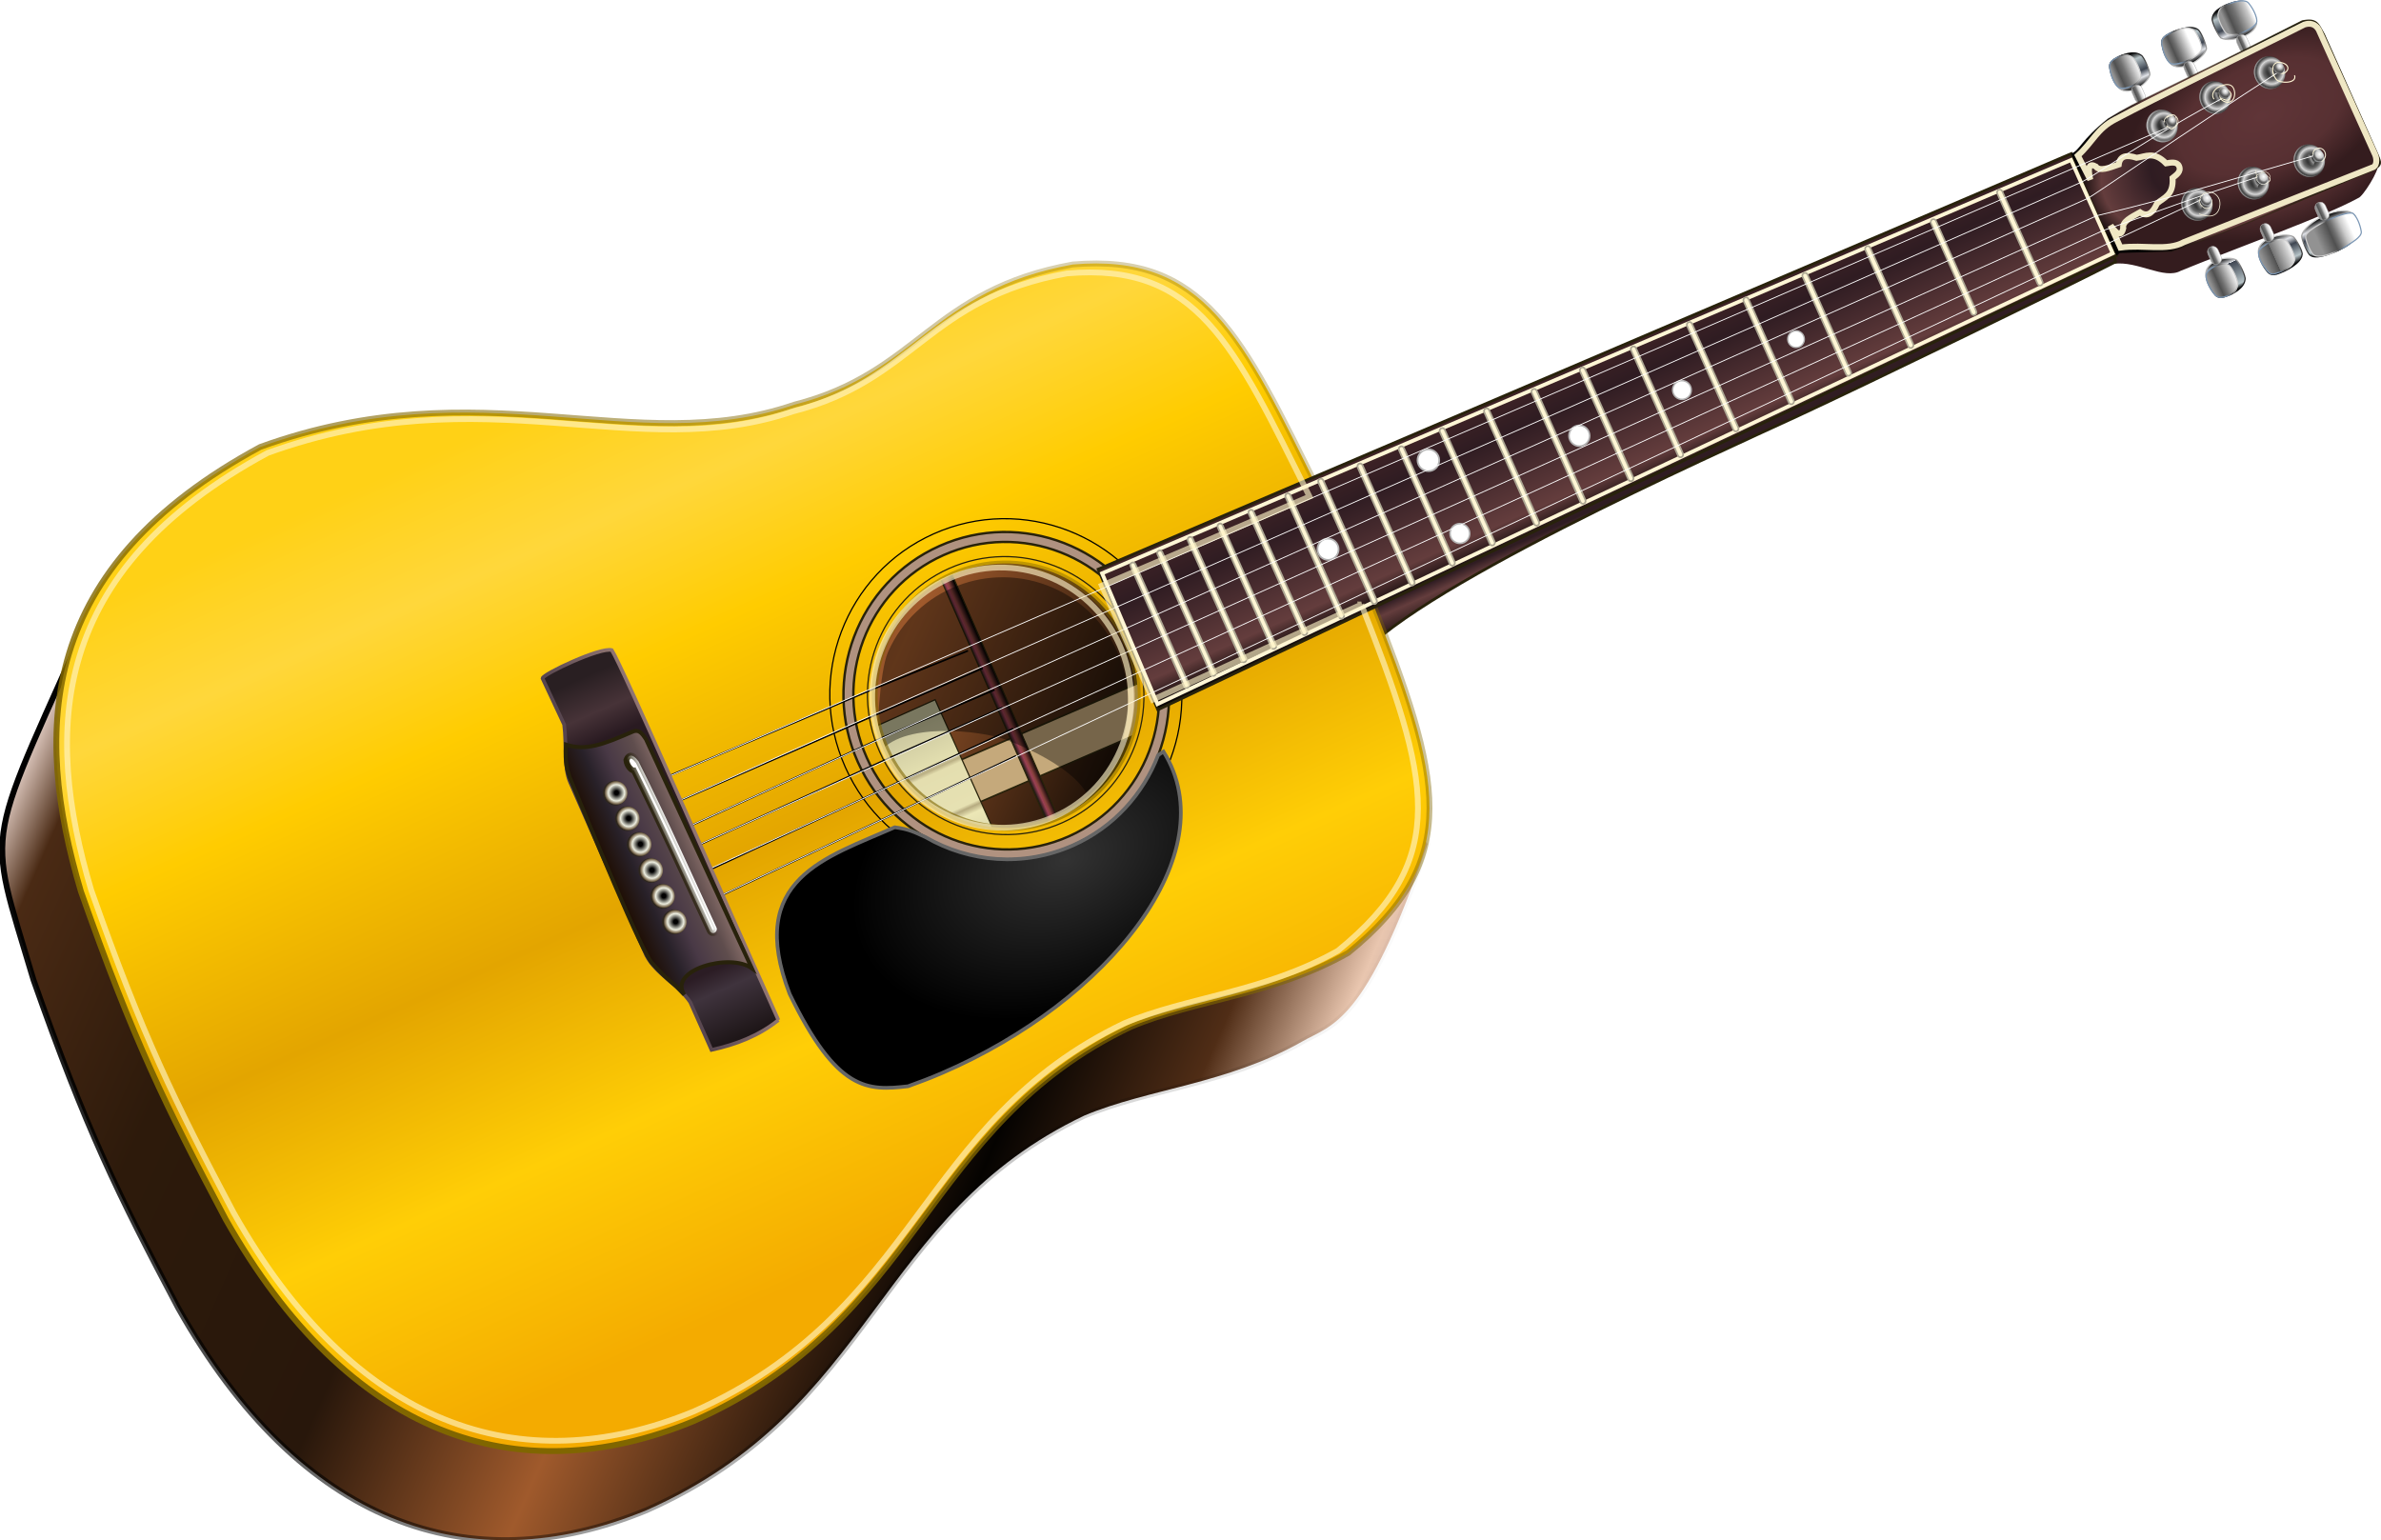 <?xml version="1.0" encoding="UTF-8" standalone="no"?>
<svg
   xmlns:dc="http://purl.org/dc/elements/1.1/"
   xmlns:cc="http://creativecommons.org/ns#"
   xmlns:rdf="http://www.w3.org/1999/02/22-rdf-syntax-ns#"
   xmlns:svg="http://www.w3.org/2000/svg"
   xmlns="http://www.w3.org/2000/svg"
   xmlns:xlink="http://www.w3.org/1999/xlink"
   xmlns:sodipodi="http://sodipodi.sourceforge.net/DTD/sodipodi-0.dtd"
   xmlns:inkscape="http://www.inkscape.org/namespaces/inkscape"
   id="svg2"
   sodipodi:docname="guitar.svg"
   inkscape:export-filename="/home/jiro/デスクトップ/dscf0001.png"
   viewBox="0 0 463.913 300.148"
   sodipodi:version="0.32"
   inkscape:export-xdpi="90"
   version="1.0"
   inkscape:output_extension="org.inkscape.output.svg.inkscape"
   inkscape:export-ydpi="90"
   inkscape:version="1.0.2-2 (e86c870879, 2021-01-15)"
   width="122.744mm"
   height="79.414mm">
  <defs
     id="defs5">
    <linearGradient
       id="linearGradient5354">
      <stop
         id="stop5356"
         style="stop-color:#000000"
         offset="0" />
      <stop
         id="stop5362"
         style="stop-color:#000000"
         offset=".163" />
      <stop
         id="stop5364"
         style="stop-color:#eceddf"
         offset=".657" />
      <stop
         id="stop5366"
         style="stop-color:#7e6d53"
         offset=".889" />
      <stop
         id="stop5358"
         style="stop-color:#2d261d"
         offset="1" />
    </linearGradient>
    <linearGradient
       id="linearGradient4725">
      <stop
         id="stop4727"
         style="stop-color:#ffffff"
         offset="0" />
      <stop
         id="stop4729"
         style="stop-color:#cccccc"
         offset=".478" />
      <stop
         id="stop4731"
         style="stop-color:#727272"
         offset=".674" />
      <stop
         id="stop4733"
         style="stop-color:#505050"
         offset=".803" />
      <stop
         id="stop4735"
         style="stop-color:#929292"
         offset="1" />
    </linearGradient>
    <linearGradient
       id="linearGradient4528">
      <stop
         id="stop4530"
         style="stop-color:#7b97b5"
         offset="0" />
      <stop
         id="stop4532"
         style="stop-color:#565656"
         offset=".5" />
      <stop
         id="stop4534"
         style="stop-color:#cfcfcf"
         offset="1" />
    </linearGradient>
    <linearGradient
       id="linearGradient4501">
      <stop
         id="stop4503"
         style="stop-color:#ffffff"
         offset="0" />
      <stop
         id="stop4505"
         style="stop-color:#cccccc"
         offset=".304" />
      <stop
         id="stop4507"
         style="stop-color:#727272"
         offset=".549" />
      <stop
         id="stop4509"
         style="stop-color:#505050"
         offset=".851" />
      <stop
         id="stop4511"
         style="stop-color:#929292"
         offset="1" />
    </linearGradient>
    <linearGradient
       id="linearGradient4475">
      <stop
         id="stop4477"
         style="stop-color:#030405"
         offset="0" />
      <stop
         id="stop4483"
         style="stop-color:#565656"
         offset=".5" />
      <stop
         id="stop4479"
         style="stop-color:#cfcfcf"
         offset="1" />
    </linearGradient>
    <linearGradient
       id="linearGradient4463">
      <stop
         id="stop4465"
         style="stop-color:#ffffff"
         offset="0" />
      <stop
         id="stop4467"
         style="stop-color:#cccccc"
         offset=".203" />
      <stop
         id="stop4469"
         style="stop-color:#727272"
         offset=".549" />
      <stop
         id="stop4471"
         style="stop-color:#505050"
         offset=".72" />
      <stop
         id="stop4473"
         style="stop-color:#929292"
         offset="1" />
    </linearGradient>
    <linearGradient
       id="linearGradient4441">
      <stop
         id="stop4443"
         style="stop-color:#000000"
         offset="0" />
      <stop
         id="stop4445"
         style="stop-color:#b7c4c8"
         offset=".198" />
      <stop
         id="stop4447"
         style="stop-color:#3e4551"
         offset=".571" />
      <stop
         id="stop4449"
         style="stop-color:#e2e4e9"
         offset=".769" />
      <stop
         id="stop4451"
         style="stop-color:#000000"
         offset="1" />
    </linearGradient>
    <linearGradient
       id="linearGradient4305">
      <stop
         id="stop4307"
         style="stop-color:#603538"
         offset="0" />
      <stop
         id="stop4313"
         style="stop-color:#573032"
         offset=".616" />
      <stop
         id="stop4309"
         style="stop-color:#341c1e"
         offset="1" />
    </linearGradient>
    <linearGradient
       id="linearGradient6489"
       inkscape:collect="always">
      <stop
         id="stop6491"
         style="stop-color:#fefefe"
         offset="0" />
      <stop
         id="stop6493"
         style="stop-color:#252525;stop-opacity:0"
         offset="1" />
    </linearGradient>
    <linearGradient
       id="linearGradient6477">
      <stop
         id="stop6479"
         style="stop-color:#000000"
         offset="0" />
      <stop
         id="stop6485"
         style="stop-color:#333333"
         offset=".167" />
      <stop
         id="stop6487"
         style="stop-color:#969696"
         offset=".452" />
      <stop
         id="stop6481"
         style="stop-color:#666666;stop-opacity:.1"
         offset="1" />
    </linearGradient>
    <linearGradient
       id="linearGradient6461"
       inkscape:collect="always">
      <stop
         id="stop6463"
         style="stop-color:#252525"
         offset="0" />
      <stop
         id="stop6465"
         style="stop-color:#252525;stop-opacity:0"
         offset="1" />
    </linearGradient>
    <linearGradient
       id="linearGradient6453"
       inkscape:collect="always">
      <stop
         id="stop6455"
         style="stop-color:#000000"
         offset="0" />
      <stop
         id="stop6457"
         style="stop-color:#000000;stop-opacity:0"
         offset="1" />
    </linearGradient>
    <linearGradient
       id="linearGradient6437">
      <stop
         id="stop6439"
         style="stop-color:#000000"
         offset="0" />
      <stop
         id="stop6449"
         style="stop-color:#666666"
         offset=".449" />
      <stop
         id="stop6441"
         style="stop-color:#d6d6d6"
         offset=".669" />
      <stop
         id="stop6443"
         style="stop-color:#444444"
         offset=".862" />
      <stop
         id="stop6445"
         style="stop-color:#595959"
         offset=".908" />
      <stop
         id="stop6447"
         style="stop-color:#e1e1e1"
         offset="1" />
    </linearGradient>
    <linearGradient
       id="linearGradient6400">
      <stop
         id="stop6402"
         style="stop-color:#ffffff"
         offset="0" />
      <stop
         id="stop6408"
         style="stop-color:#cccccc"
         offset=".304" />
      <stop
         id="stop6410"
         style="stop-color:#727272"
         offset=".549" />
      <stop
         id="stop6412"
         style="stop-color:#505050"
         offset=".72" />
      <stop
         id="stop6404"
         style="stop-color:#929292"
         offset="1" />
    </linearGradient>
    <filter
       id="filter5422"
       inkscape:collect="always">
      <feGaussianBlur
         id="feGaussianBlur5424"
         stdDeviation="0.16"
         inkscape:collect="always" />
    </filter>
    <filter
       id="filter5643"
       inkscape:collect="always">
      <feGaussianBlur
         id="feGaussianBlur5645"
         stdDeviation="0.136"
         inkscape:collect="always" />
    </filter>
    <filter
       id="filter5667"
       inkscape:collect="always">
      <feGaussianBlur
         id="feGaussianBlur5669"
         stdDeviation="0.146"
         inkscape:collect="always" />
    </filter>
    <filter
       id="filter5664"
       inkscape:collect="always">
      <feGaussianBlur
         id="feGaussianBlur5666"
         stdDeviation="1.72"
         inkscape:collect="always" />
    </filter>
    <linearGradient
       id="linearGradient4852"
       y2="52.71"
       xlink:href="#linearGradient4441"
       gradientUnits="userSpaceOnUse"
       x2="110.79"
       y1="52.71"
       x1="102.23"
       inkscape:collect="always" />
    <linearGradient
       id="linearGradient4854"
       y2="52.745"
       xlink:href="#linearGradient4475"
       gradientUnits="userSpaceOnUse"
       x2="110.69"
       y1="52.745"
       x1="101.55"
       inkscape:collect="always" />
    <linearGradient
       id="linearGradient4856"
       y2="56.865"
       gradientUnits="userSpaceOnUse"
       x2="105.7"
       y1="50.128"
       x1="105.7"
       inkscape:collect="always">
      <stop
         id="stop4689"
         style="stop-color:#ffffff"
         offset="0" />
      <stop
         id="stop4691"
         style="stop-color:#cccccc"
         offset=".203" />
      <stop
         id="stop4693"
         style="stop-color:#727272"
         offset=".549" />
      <stop
         id="stop4695"
         style="stop-color:#505050"
         offset=".778" />
      <stop
         id="stop4697"
         style="stop-color:#929292"
         offset="1" />
    </linearGradient>
    <linearGradient
       id="linearGradient4858"
       y2="51.09"
       xlink:href="#linearGradient4528"
       gradientUnits="userSpaceOnUse"
       x2="107.13"
       y1="54.68"
       x1="107.06"
       inkscape:collect="always" />
    <linearGradient
       id="linearGradient4860"
       y2="54.063"
       xlink:href="#linearGradient4501"
       gradientUnits="userSpaceOnUse"
       x2="111.94"
       y1="51.917"
       x1="111.94"
       inkscape:collect="always" />
    <linearGradient
       id="linearGradient4866"
       y2="56.865"
       xlink:href="#linearGradient4463"
       gradientUnits="userSpaceOnUse"
       x2="105.7"
       y1="50.128"
       x1="105.7"
       inkscape:collect="always" />
    <linearGradient
       id="linearGradient4876"
       y2="51.008"
       gradientUnits="userSpaceOnUse"
       x2="105.7"
       y1="58.323"
       x1="105.7"
       inkscape:collect="always">
      <stop
         id="stop4663"
         style="stop-color:#ffffff"
         offset="0" />
      <stop
         id="stop4665"
         style="stop-color:#cccccc"
         offset=".145" />
      <stop
         id="stop4667"
         style="stop-color:#727272"
         offset=".556" />
      <stop
         id="stop4669"
         style="stop-color:#505050"
         offset=".793" />
      <stop
         id="stop4671"
         style="stop-color:#929292"
         offset="1" />
    </linearGradient>
    <linearGradient
       id="linearGradient4880"
       y2="52.198"
       xlink:href="#linearGradient4501"
       gradientUnits="userSpaceOnUse"
       x2="110.83"
       y1="54.053"
       x1="110.83"
       inkscape:collect="always" />
    <linearGradient
       id="linearGradient4886"
       y2="642.48"
       gradientUnits="userSpaceOnUse"
       x2="615.36"
       y1="642.48"
       x1="251.4"
       inkscape:collect="always">
      <stop
         id="stop6219"
         style="stop-color:#e8d3ca"
         offset="0" />
      <stop
         id="stop6221"
         style="stop-color:#4a2a14"
         offset=".042" />
      <stop
         id="stop6223"
         style="stop-color:#2d1a0b"
         offset=".183" />
      <stop
         id="stop6225"
         style="stop-color:#28170b"
         offset=".374" />
      <stop
         id="stop6227"
         style="stop-color:#a05a2c"
         offset=".533" />
      <stop
         id="stop6229"
         style="stop-color:#050301"
         offset=".733" />
      <stop
         id="stop6231"
         style="stop-color:#502d16"
         offset=".846" />
      <stop
         id="stop6233"
         style="stop-color:#e9c6af"
         offset=".922" />
      <stop
         id="stop6236"
         style="stop-color:#774335;stop-opacity:0"
         offset="1" />
    </linearGradient>
    <linearGradient
       id="linearGradient4888"
       y2="642.48"
       gradientUnits="userSpaceOnUse"
       x2="597.1"
       y1="642.48"
       x1="251.4"
       inkscape:collect="always">
      <stop
         id="stop5678"
         style="stop-color:#000000"
         offset="0" />
      <stop
         id="stop5680"
         style="stop-color:#000000;stop-opacity:0"
         offset="1" />
    </linearGradient>
    <linearGradient
       id="linearGradient4890"
       y2="143.86"
       gradientUnits="userSpaceOnUse"
       x2="383.17"
       gradientTransform="matrix(0.676,-0.751,0.757,0.682,83.14,771.5)"
       y1="183.63"
       x1="383.17"
       inkscape:collect="always">
      <stop
         id="stop6051"
         style="stop-color:#c8c49d"
         offset="0" />
      <stop
         id="stop6057"
         style="stop-color:#ece7b6"
         offset=".35" />
      <stop
         id="stop6059"
         style="stop-color:#b6ab80"
         offset=".391" />
      <stop
         id="stop6061"
         style="stop-color:#e6e1b2"
         offset=".414" />
      <stop
         id="stop6063"
         style="stop-color:#e4deaf"
         offset=".677" />
      <stop
         id="stop6235"
         style="stop-color:#baaf84"
         offset=".704" />
      <stop
         id="stop6237"
         style="stop-color:#e2deaf"
         offset=".74" />
      <stop
         id="stop6053"
         style="stop-color:#cac69e"
         offset="1" />
    </linearGradient>
    <linearGradient
       id="linearGradient4892"
       y2="161.91"
       gradientUnits="userSpaceOnUse"
       x2="359.88"
       gradientTransform="matrix(-0.678,0.749,-0.756,-0.683,850.4,413.28)"
       y1="161.91"
       x1="356.81"
       inkscape:collect="always">
      <stop
         id="stop6039"
         style="stop-color:#000000"
         offset="0" />
      <stop
         id="stop6045"
         style="stop-color:#8a413d"
         offset=".5" />
      <stop
         id="stop6047"
         style="stop-color:#9a3f54"
         offset=".686" />
      <stop
         id="stop6041"
         style="stop-color:#211a17"
         offset="1" />
    </linearGradient>
    <linearGradient
       id="linearGradient4904"
       y2="52.71"
       gradientUnits="userSpaceOnUse"
       x2="110.79"
       y1="52.71"
       x1="102.23"
       inkscape:collect="always">
      <stop
         id="stop4713"
         style="stop-color:#000000"
         offset="0" />
      <stop
         id="stop4715"
         style="stop-color:#b7c4c8"
         offset=".125" />
      <stop
         id="stop4717"
         style="stop-color:#3e4551"
         offset=".788" />
      <stop
         id="stop4719"
         style="stop-color:#e2e4e9"
         offset=".789" />
      <stop
         id="stop4721"
         style="stop-color:#000000"
         offset="1" />
    </linearGradient>
    <linearGradient
       id="linearGradient4918"
       y2="56.865"
       gradientUnits="userSpaceOnUse"
       x2="105.7"
       y1="48.751"
       x1="105.7"
       inkscape:collect="always">
      <stop
         id="stop4701"
         style="stop-color:#ffffff"
         offset="0" />
      <stop
         id="stop4703"
         style="stop-color:#cccccc"
         offset=".203" />
      <stop
         id="stop4705"
         style="stop-color:#727272"
         offset=".623" />
      <stop
         id="stop4707"
         style="stop-color:#505050"
         offset=".636" />
      <stop
         id="stop4709"
         style="stop-color:#929292"
         offset="1" />
    </linearGradient>
    <linearGradient
       id="linearGradient4928"
       y2="49.013"
       gradientUnits="userSpaceOnUse"
       x2="104.43"
       y1="57.986"
       x1="104.43"
       inkscape:collect="always">
      <stop
         id="stop4675"
         style="stop-color:#ffffff"
         offset="0" />
      <stop
         id="stop4677"
         style="stop-color:#cccccc"
         offset=".216" />
      <stop
         id="stop4679"
         style="stop-color:#727272"
         offset=".462" />
      <stop
         id="stop4681"
         style="stop-color:#505050"
         offset=".592" />
      <stop
         id="stop4683"
         style="stop-color:#929292"
         offset="1" />
    </linearGradient>
    <linearGradient
       id="linearGradient4932"
       y2="52.134"
       xlink:href="#linearGradient4501"
       gradientUnits="userSpaceOnUse"
       x2="112.97"
       y1="54.063"
       x1="112.97"
       inkscape:collect="always" />
    <radialGradient
       id="radialGradient4936"
       xlink:href="#linearGradient6437"
       gradientUnits="userSpaceOnUse"
       cy="13.548"
       cx="119.86"
       gradientTransform="matrix(-2.164,1.804,-1.831,-2.16,494.956,-562.274)"
       r="1.24"
       inkscape:collect="always" />
    <linearGradient
       id="linearGradient4938"
       y2="12.721"
       xlink:href="#linearGradient6461"
       gradientUnits="userSpaceOnUse"
       x2="119.69"
       y1="14.602"
       x1="119.69"
       inkscape:collect="always"
       gradientTransform="matrix(2.593,3.1551634e-8,0,2.572,-100.098,-410.103)" />
    <radialGradient
       id="radialGradient4968"
       gradientUnits="userSpaceOnUse"
       cy="13.548"
       cx="119.86"
       gradientTransform="matrix(-2.164,1.804,-1.831,-2.16,478.232,-562.274)"
       r="1.24"
       inkscape:collect="always">
      <stop
         id="stop4516"
         style="stop-color:#000000"
         offset="0" />
      <stop
         id="stop4518"
         style="stop-color:#3e3e3e"
         offset=".35" />
      <stop
         id="stop4520"
         style="stop-color:#d6d6d6"
         offset=".669" />
      <stop
         id="stop4522"
         style="stop-color:#777777"
         offset=".792" />
      <stop
         id="stop4524"
         style="stop-color:#717171"
         offset=".854" />
      <stop
         id="stop4526"
         style="stop-color:#e1e1e1"
         offset="1" />
    </radialGradient>
    <radialGradient
       id="radialGradient4984"
       xlink:href="#linearGradient4725"
       gradientUnits="userSpaceOnUse"
       cy="13.038"
       cx="119.53"
       gradientTransform="matrix(0.022,0.468,-0.516,0.024,214.495,-433.497)"
       r="3.103"
       inkscape:collect="always" />
    <radialGradient
       id="radialGradient4988"
       xlink:href="#linearGradient6400"
       gradientUnits="userSpaceOnUse"
       cy="13.038"
       cx="119.53"
       gradientTransform="matrix(0.022,0.468,-0.516,0.024,197.776,-433.499)"
       r="3.103"
       inkscape:collect="always" />
    <linearGradient
       id="linearGradient4990"
       y2="13.012"
       xlink:href="#linearGradient6453"
       gradientUnits="userSpaceOnUse"
       x2="119.39"
       y1="15.591"
       x1="119.39"
       inkscape:collect="always"
       gradientTransform="matrix(0.842,0,0,0.836,93.042,-388.304)" />
    <linearGradient
       id="linearGradient5006"
       y2="454.55"
       gradientUnits="userSpaceOnUse"
       x2="1575.1"
       gradientTransform="matrix(0,0.146,-0.147,0,131.33,-2.029)"
       y1="454.55"
       x1="1500.3"
       inkscape:collect="always">
      <stop
         id="stop4334"
         style="stop-color:#896f6a"
         offset="0" />
      <stop
         id="stop4340"
         style="stop-color:#5f4d4d"
         offset=".209" />
      <stop
         id="stop4342"
         style="stop-color:#493946"
         offset=".509" />
      <stop
         id="stop4344"
         style="stop-color:#282129"
         offset=".754" />
      <stop
         id="stop4336"
         style="stop-color:#201007"
         offset="1" />
    </linearGradient>
    <radialGradient
       id="radialGradient5012"
       xlink:href="#linearGradient5354"
       gradientUnits="userSpaceOnUse"
       cy="516.51"
       cx="1545.4"
       r="10.057"
       inkscape:collect="always"
       gradientTransform="matrix(0.238,0,0,0.24,-414.868,-336.147)" />
    <linearGradient
       id="linearGradient4023"
       y2="219.27"
       gradientUnits="userSpaceOnUse"
       x2="63.708"
       gradientTransform="matrix(0.664,1.488,-1.488,0.664,415.993,-76.267)"
       y1="220.78"
       x1="63.708"
       inkscape:collect="always">
      <stop
         id="stop5436"
         style="stop-color:#28220b"
         offset="0" />
      <stop
         id="stop5438"
         style="stop-color:#28220b;stop-opacity:0"
         offset="1" />
    </linearGradient>
    <radialGradient
       id="radialGradient4026"
       gradientUnits="userSpaceOnUse"
       cy="182.33"
       cx="84.53"
       gradientTransform="matrix(0.746,1.777,-2.696,1.131,636.076,-189.004)"
       r="14.827"
       inkscape:collect="always">
      <stop
         id="stop5344"
         style="stop-color:#333333"
         offset="0" />
      <stop
         id="stop5346"
         style="stop-color:#000000"
         offset="1" />
    </radialGradient>
    <linearGradient
       id="linearGradient4030"
       y2="294.83"
       gradientUnits="userSpaceOnUse"
       x2="1530"
       gradientTransform="matrix(-0.217,0.097,-0.098,-0.219,506.171,117.78)"
       y1="613.62"
       x1="1530"
       inkscape:collect="always">
      <stop
         id="stop4356"
         style="stop-color:#291f22"
         offset="0" />
      <stop
         id="stop4362"
         style="stop-color:#473338"
         offset=".094" />
      <stop
         id="stop4364"
         style="stop-color:#291a21"
         offset=".165" />
      <stop
         id="stop4366"
         style="stop-color:#2b1b22"
         offset=".513" />
      <stop
         id="stop4368"
         style="stop-color:#2b1c24"
         offset=".816" />
      <stop
         id="stop4370"
         style="stop-color:#3f333d"
         offset=".871" />
      <stop
         id="stop4358"
         style="stop-color:#1e1618"
         offset="1" />
    </linearGradient>
    <linearGradient
       id="linearGradient4033"
       y2="216.71"
       gradientUnits="userSpaceOnUse"
       x2="61.069"
       gradientTransform="matrix(0.664,1.488,-1.488,0.664,415.993,-76.267)"
       y1="228.45"
       x1="61.069"
       inkscape:collect="always">
      <stop
         id="stop5428"
         style="stop-color:#483945"
         offset="0" />
      <stop
         id="stop5430"
         style="stop-color:#917673"
         offset="1" />
    </linearGradient>
    <radialGradient
       id="radialGradient4088"
       xlink:href="#linearGradient6477"
       gradientUnits="userSpaceOnUse"
       cy="15.303"
       cx="119.85"
       gradientTransform="matrix(-0.847,0.378,-0.612,-1.373,539.906,15.124)"
       r="1.51"
       inkscape:collect="always" />
    <linearGradient
       id="linearGradient4091"
       y2="16.472"
       xlink:href="#linearGradient6489"
       gradientUnits="userSpaceOnUse"
       x2="119.85"
       gradientTransform="matrix(0.317,0.711,-0.705,0.314,401.836,-50.588)"
       y1="14.888"
       x1="119.85"
       inkscape:collect="always" />
    <radialGradient
       id="radialGradient4095"
       xlink:href="#linearGradient6477"
       gradientUnits="userSpaceOnUse"
       cy="15.303"
       cx="119.85"
       gradientTransform="matrix(-0.847,0.378,-0.612,-1.373,533.073,-0.156)"
       r="1.51"
       inkscape:collect="always" />
    <linearGradient
       id="linearGradient4097"
       y2="16.472"
       xlink:href="#linearGradient6489"
       gradientUnits="userSpaceOnUse"
       x2="119.85"
       gradientTransform="matrix(0.317,0.711,-0.705,0.314,395.023,-65.86)"
       y1="14.888"
       x1="119.85"
       inkscape:collect="always" />
    <radialGradient
       id="radialGradient4101"
       xlink:href="#linearGradient6477"
       gradientUnits="userSpaceOnUse"
       cy="15.303"
       cx="119.85"
       gradientTransform="matrix(-0.847,0.378,-0.612,-1.373,543.412,-5.7)"
       r="1.51"
       inkscape:collect="always" />
    <linearGradient
       id="linearGradient4103"
       y2="16.472"
       xlink:href="#linearGradient6489"
       gradientUnits="userSpaceOnUse"
       x2="119.85"
       gradientTransform="matrix(0.317,0.711,-0.705,0.314,405.354,-71.407)"
       y1="14.888"
       x1="119.85"
       inkscape:collect="always" />
    <radialGradient
       id="radialGradient4107"
       xlink:href="#linearGradient6477"
       gradientUnits="userSpaceOnUse"
       cy="15.303"
       cx="119.85"
       gradientTransform="matrix(-0.847,0.378,-0.612,-1.373,550.892,10.968)"
       r="1.51"
       inkscape:collect="always" />
    <linearGradient
       id="linearGradient4109"
       y2="16.472"
       xlink:href="#linearGradient6489"
       gradientUnits="userSpaceOnUse"
       x2="119.85"
       gradientTransform="matrix(0.317,0.711,-0.705,0.314,412.822,-54.744)"
       y1="14.888"
       x1="119.85"
       inkscape:collect="always" />
    <radialGradient
       id="radialGradient4113"
       xlink:href="#linearGradient6477"
       gradientUnits="userSpaceOnUse"
       cy="15.303"
       cx="119.85"
       gradientTransform="matrix(-0.847,0.378,-0.612,-1.373,561.783,6.604)"
       r="1.51"
       inkscape:collect="always" />
    <linearGradient
       id="linearGradient4115"
       y2="16.472"
       xlink:href="#linearGradient6489"
       gradientUnits="userSpaceOnUse"
       x2="119.85"
       gradientTransform="matrix(0.317,0.711,-0.705,0.314,423.721,-59.105)"
       y1="14.888"
       x1="119.85"
       inkscape:collect="always" />
    <radialGradient
       id="radialGradient4119"
       xlink:href="#linearGradient6477"
       gradientUnits="userSpaceOnUse"
       cy="15.303"
       cx="119.85"
       gradientTransform="matrix(-0.847,0.378,-0.612,-1.373,554.055,-10.559)"
       r="1.51"
       inkscape:collect="always" />
    <linearGradient
       id="linearGradient4121"
       y2="16.472"
       xlink:href="#linearGradient6489"
       gradientUnits="userSpaceOnUse"
       x2="119.85"
       gradientTransform="matrix(0.317,0.711,-0.705,0.314,415.993,-76.268)"
       y1="14.888"
       x1="119.85"
       inkscape:collect="always" />
    <radialGradient
       id="radialGradient4126"
       xlink:href="#linearGradient4305"
       gradientUnits="userSpaceOnUse"
       cy="28.002"
       cx="128.99"
       gradientTransform="matrix(0.339,0.7,-1.23,0.595,431.341,-84.358)"
       r="20.177"
       inkscape:collect="always" />
    <radialGradient
       id="radialGradient4143"
       gradientUnits="userSpaceOnUse"
       cy="163.28"
       cx="38.923"
       gradientTransform="matrix(-0.787,0.351,-0.212,-0.474,498.618,92.297)"
       r="35.467"
       inkscape:collect="always">
      <stop
         id="stop6614"
         style="stop-color:#432527"
         offset="0" />
      <stop
         id="stop6620"
         style="stop-color:#2f1c22"
         offset=".5" />
      <stop
         id="stop6622"
         style="stop-color:#643d3d"
         offset=".828" />
      <stop
         id="stop6616"
         style="stop-color:#000000"
         offset="1" />
    </radialGradient>
    <linearGradient
       id="linearGradient4145"
       y2="163.28"
       gradientUnits="userSpaceOnUse"
       x2="75.217"
       gradientTransform="matrix(-0.705,0.314,-0.317,-0.711,512.646,132.283)"
       y1="163.28"
       x1="4.283"
       inkscape:collect="always">
      <stop
         id="stop4317"
         style="stop-color:#28220b"
         offset="0" />
      <stop
         id="stop4319"
         style="stop-color:#28220b;stop-opacity:0"
         offset="1" />
    </linearGradient>
    <linearGradient
       id="linearGradient4148"
       y2="204.69"
       gradientUnits="userSpaceOnUse"
       x2="152.54"
       gradientTransform="matrix(0.317,0.711,-0.705,0.314,415.993,-76.268)"
       y1="204.69"
       x1="113.59"
       inkscape:collect="always">
      <stop
         id="stop4387"
         style="stop-color:#432527"
         offset="0" />
      <stop
         id="stop4389"
         style="stop-color:#2f1c22"
         offset=".274" />
      <stop
         id="stop4391"
         style="stop-color:#643d3d"
         offset=".799" />
      <stop
         id="stop4393"
         style="stop-color:#000000"
         offset="1" />
    </linearGradient>
    <linearGradient
       id="linearGradient4154"
       y2="209.81"
       gradientUnits="userSpaceOnUse"
       x2="117.87"
       gradientTransform="matrix(0.664,1.488,-1.488,0.664,415.993,-76.267)"
       y1="209.81"
       x1="9.352"
       inkscape:collect="always">
      <stop
         id="stop5244"
         style="stop-color:#ffd116"
         offset="0" />
      <stop
         id="stop5250"
         style="stop-color:#ffd73b"
         offset=".143" />
      <stop
         id="stop5252"
         style="stop-color:#ffcc00"
         offset=".297" />
      <stop
         id="stop5254"
         style="stop-color:#e3a500"
         offset=".543" />
      <stop
         id="stop5256"
         style="stop-color:#ffce06"
         offset=".763" />
      <stop
         id="stop5246"
         style="stop-color:#f4ab00"
         offset="1" />
    </linearGradient>
    <linearGradient
       id="linearGradient4156"
       y2="463.49"
       gradientUnits="userSpaceOnUse"
       x2="452.55"
       gradientTransform="matrix(0.699,0.309,-0.309,0.699,37.029,-402.061)"
       y1="739.49"
       x1="402.66"
       inkscape:collect="always">
      <stop
         id="stop5670"
         style="stop-color:#806600"
         offset="0" />
      <stop
         id="stop5672"
         style="stop-color:#806600;stop-opacity:.31"
         offset="1" />
    </linearGradient>
    <linearGradient
       id="linearGradient4167"
       y2="204.69"
       gradientUnits="userSpaceOnUse"
       x2="152.54"
       gradientTransform="matrix(0.317,0.711,-0.705,0.314,422.318,-71.163)"
       y1="204.69"
       x1="113.59"
       inkscape:collect="always">
      <stop
         id="stop5976"
         style="stop-color:#432527"
         offset="0" />
      <stop
         id="stop5978"
         style="stop-color:#2f1c22"
         offset=".719" />
      <stop
         id="stop5980"
         style="stop-color:#643d3d"
         offset=".788" />
      <stop
         id="stop5982"
         style="stop-color:#000000"
         offset="1" />
    </linearGradient>
    <radialGradient
       id="radialGradient4170"
       xlink:href="#linearGradient4305"
       gradientUnits="userSpaceOnUse"
       cy="25.342"
       cx="132.24"
       gradientTransform="matrix(0.317,0.711,-1.204,0.537,432.846,-78.479)"
       r="20.177"
       inkscape:collect="always" />
    <linearGradient
       inkscape:collect="always"
       xlink:href="#linearGradient4441"
       id="linearGradient1166"
       gradientUnits="userSpaceOnUse"
       x1="102.23"
       y1="52.71"
       x2="110.79"
       y2="52.71" />
    <linearGradient
       inkscape:collect="always"
       xlink:href="#linearGradient4475"
       id="linearGradient1168"
       gradientUnits="userSpaceOnUse"
       x1="101.55"
       y1="52.745"
       x2="110.69"
       y2="52.745" />
    <linearGradient
       inkscape:collect="always"
       xlink:href="#linearGradient4528"
       id="linearGradient1170"
       gradientUnits="userSpaceOnUse"
       x1="107.06"
       y1="54.68"
       x2="107.13"
       y2="51.09" />
    <linearGradient
       inkscape:collect="always"
       xlink:href="#linearGradient4501"
       id="linearGradient1172"
       gradientUnits="userSpaceOnUse"
       x1="111.94"
       y1="51.917"
       x2="111.94"
       y2="54.063" />
    <linearGradient
       inkscape:collect="always"
       xlink:href="#linearGradient4441"
       id="linearGradient1174"
       gradientUnits="userSpaceOnUse"
       x1="102.23"
       y1="52.71"
       x2="110.79"
       y2="52.71" />
    <linearGradient
       inkscape:collect="always"
       xlink:href="#linearGradient4475"
       id="linearGradient1176"
       gradientUnits="userSpaceOnUse"
       x1="101.55"
       y1="52.745"
       x2="110.69"
       y2="52.745" />
    <linearGradient
       inkscape:collect="always"
       xlink:href="#linearGradient4463"
       id="linearGradient1178"
       gradientUnits="userSpaceOnUse"
       x1="105.7"
       y1="50.128"
       x2="105.7"
       y2="56.865" />
    <linearGradient
       inkscape:collect="always"
       xlink:href="#linearGradient4528"
       id="linearGradient1180"
       gradientUnits="userSpaceOnUse"
       x1="107.06"
       y1="54.68"
       x2="107.13"
       y2="51.09" />
    <linearGradient
       inkscape:collect="always"
       xlink:href="#linearGradient4501"
       id="linearGradient1182"
       gradientUnits="userSpaceOnUse"
       x1="111.94"
       y1="51.917"
       x2="111.94"
       y2="54.063" />
    <linearGradient
       inkscape:collect="always"
       xlink:href="#linearGradient4441"
       id="linearGradient1184"
       gradientUnits="userSpaceOnUse"
       x1="102.23"
       y1="52.71"
       x2="110.79"
       y2="52.71" />
    <linearGradient
       inkscape:collect="always"
       xlink:href="#linearGradient4475"
       id="linearGradient1186"
       gradientUnits="userSpaceOnUse"
       x1="101.55"
       y1="52.745"
       x2="110.69"
       y2="52.745" />
    <linearGradient
       inkscape:collect="always"
       xlink:href="#linearGradient4528"
       id="linearGradient1188"
       gradientUnits="userSpaceOnUse"
       x1="107.06"
       y1="54.68"
       x2="107.13"
       y2="51.09" />
    <linearGradient
       inkscape:collect="always"
       xlink:href="#linearGradient4475"
       id="linearGradient1190"
       gradientUnits="userSpaceOnUse"
       x1="101.55"
       y1="52.745"
       x2="110.69"
       y2="52.745" />
    <linearGradient
       inkscape:collect="always"
       xlink:href="#linearGradient4528"
       id="linearGradient1192"
       gradientUnits="userSpaceOnUse"
       x1="107.06"
       y1="54.68"
       x2="107.13"
       y2="51.09" />
    <linearGradient
       inkscape:collect="always"
       xlink:href="#linearGradient4501"
       id="linearGradient1194"
       gradientUnits="userSpaceOnUse"
       x1="111.94"
       y1="51.917"
       x2="111.94"
       y2="54.063" />
    <linearGradient
       inkscape:collect="always"
       xlink:href="#linearGradient4441"
       id="linearGradient1196"
       gradientUnits="userSpaceOnUse"
       x1="102.23"
       y1="52.71"
       x2="110.79"
       y2="52.71" />
    <linearGradient
       inkscape:collect="always"
       xlink:href="#linearGradient4475"
       id="linearGradient1198"
       gradientUnits="userSpaceOnUse"
       x1="101.55"
       y1="52.745"
       x2="110.69"
       y2="52.745" />
    <linearGradient
       inkscape:collect="always"
       xlink:href="#linearGradient4528"
       id="linearGradient1200"
       gradientUnits="userSpaceOnUse"
       x1="107.06"
       y1="54.68"
       x2="107.13"
       y2="51.09" />
    <radialGradient
       inkscape:collect="always"
       xlink:href="#linearGradient6437"
       id="radialGradient1202"
       gradientUnits="userSpaceOnUse"
       gradientTransform="matrix(-2.164,1.804,-1.831,-2.16,477.27,-585.663)"
       cx="119.86"
       cy="13.548"
       r="1.24" />
    <linearGradient
       inkscape:collect="always"
       xlink:href="#linearGradient6461"
       id="linearGradient1204"
       gradientUnits="userSpaceOnUse"
       x1="119.69"
       y1="14.602"
       x2="119.69"
       y2="12.721"
       gradientTransform="matrix(2.593,3.1551634e-8,0,2.572,-117.783,-433.492)" />
    <radialGradient
       inkscape:collect="always"
       xlink:href="#linearGradient6437"
       id="radialGradient1206"
       gradientUnits="userSpaceOnUse"
       gradientTransform="matrix(-2.164,1.804,-1.831,-2.16,496.092,-585.73)"
       cx="119.86"
       cy="13.548"
       r="1.24" />
    <linearGradient
       inkscape:collect="always"
       xlink:href="#linearGradient6461"
       id="linearGradient1208"
       gradientUnits="userSpaceOnUse"
       x1="119.69"
       y1="14.602"
       x2="119.69"
       y2="12.721"
       gradientTransform="matrix(2.593,3.1551634e-8,0,2.572,-98.961,-433.559)" />
    <radialGradient
       inkscape:collect="always"
       xlink:href="#linearGradient6437"
       id="radialGradient1210"
       gradientUnits="userSpaceOnUse"
       gradientTransform="matrix(-2.164,1.804,-1.831,-2.16,495.636,-574)"
       cx="119.86"
       cy="13.548"
       r="1.24" />
    <linearGradient
       inkscape:collect="always"
       xlink:href="#linearGradient6461"
       id="linearGradient1212"
       gradientUnits="userSpaceOnUse"
       x1="119.69"
       y1="14.602"
       x2="119.69"
       y2="12.721"
       gradientTransform="matrix(2.593,3.1551634e-8,0,2.572,-99.418,-421.828)" />
    <radialGradient
       inkscape:collect="always"
       xlink:href="#linearGradient6437"
       id="radialGradient1214"
       gradientUnits="userSpaceOnUse"
       gradientTransform="matrix(-2.164,1.804,-1.831,-2.16,477.375,-573.968)"
       cx="119.86"
       cy="13.548"
       r="1.24" />
    <linearGradient
       inkscape:collect="always"
       xlink:href="#linearGradient6461"
       id="linearGradient1216"
       gradientUnits="userSpaceOnUse"
       x1="119.69"
       y1="14.602"
       x2="119.69"
       y2="12.721"
       gradientTransform="matrix(2.593,3.1551634e-8,0,2.572,-117.679,-421.797)" />
    <linearGradient
       inkscape:collect="always"
       xlink:href="#linearGradient6461"
       id="linearGradient1218"
       gradientUnits="userSpaceOnUse"
       x1="119.69"
       y1="14.602"
       x2="119.69"
       y2="12.721"
       gradientTransform="matrix(2.593,3.1551634e-8,0,2.572,-116.821,-410.103)" />
    <radialGradient
       inkscape:collect="always"
       xlink:href="#linearGradient4725"
       id="radialGradient1220"
       gradientUnits="userSpaceOnUse"
       gradientTransform="matrix(0.022,0.468,-0.516,0.024,215.631,-456.952)"
       cx="119.53"
       cy="13.038"
       r="3.103" />
    <radialGradient
       inkscape:collect="always"
       xlink:href="#linearGradient4725"
       id="radialGradient1222"
       gradientUnits="userSpaceOnUse"
       gradientTransform="matrix(0.022,0.468,-0.516,0.024,215.178,-445.225)"
       cx="119.53"
       cy="13.038"
       r="3.103" />
    <radialGradient
       inkscape:collect="always"
       xlink:href="#linearGradient6400"
       id="radialGradient1224"
       gradientUnits="userSpaceOnUse"
       gradientTransform="matrix(0.022,0.468,-0.516,0.024,196.808,-456.887)"
       cx="119.53"
       cy="13.038"
       r="3.103" />
    <linearGradient
       inkscape:collect="always"
       xlink:href="#linearGradient6453"
       id="linearGradient1226"
       gradientUnits="userSpaceOnUse"
       x1="119.39"
       y1="15.591"
       x2="119.39"
       y2="13.012"
       gradientTransform="matrix(0.842,0,0,0.836,92.075,-411.693)" />
    <radialGradient
       inkscape:collect="always"
       xlink:href="#linearGradient6400"
       id="radialGradient1228"
       gradientUnits="userSpaceOnUse"
       gradientTransform="matrix(0.022,0.468,-0.516,0.024,196.918,-445.193)"
       cx="119.53"
       cy="13.038"
       r="3.103" />
    <linearGradient
       inkscape:collect="always"
       xlink:href="#linearGradient6453"
       id="linearGradient1230"
       gradientUnits="userSpaceOnUse"
       x1="119.39"
       y1="15.591"
       x2="119.39"
       y2="13.012"
       gradientTransform="matrix(0.842,0,0,0.836,92.184,-399.999)" />
    <radialGradient
       inkscape:collect="always"
       xlink:href="#linearGradient5354"
       id="radialGradient1232"
       gradientUnits="userSpaceOnUse"
       cx="1545.4"
       cy="516.51"
       r="10.057"
       gradientTransform="matrix(0.238,0,0,0.24,-414.629,-314.028)" />
    <radialGradient
       inkscape:collect="always"
       xlink:href="#linearGradient5354"
       id="radialGradient1234"
       gradientUnits="userSpaceOnUse"
       cx="1545.4"
       cy="516.51"
       r="10.057"
       gradientTransform="matrix(0.238,0,0,0.24,-414.765,-319.545)" />
    <radialGradient
       inkscape:collect="always"
       xlink:href="#linearGradient5354"
       id="radialGradient1236"
       gradientUnits="userSpaceOnUse"
       cx="1545.4"
       cy="516.51"
       r="10.057"
       gradientTransform="matrix(0.238,0,0,0.24,-414.823,-325.078)" />
    <radialGradient
       inkscape:collect="always"
       xlink:href="#linearGradient5354"
       id="radialGradient1238"
       gradientUnits="userSpaceOnUse"
       cx="1545.4"
       cy="516.51"
       r="10.057"
       gradientTransform="matrix(0.238,0,0,0.24,-414.811,-330.615)" />
    <radialGradient
       inkscape:collect="always"
       xlink:href="#linearGradient5354"
       id="radialGradient1240"
       gradientUnits="userSpaceOnUse"
       cx="1545.4"
       cy="516.51"
       r="10.057"
       gradientTransform="matrix(0.238,0,0,0.24,-414.929,-341.676)" />
  </defs>
  <sodipodi:namedview
     id="base"
     bordercolor="#666666"
     inkscape:pageshadow="2"
     guidetolerance="10.0"
     pagecolor="#ffffff"
     gridtolerance="10.0"
     inkscape:zoom="0.70710678"
     objecttolerance="10.0"
     borderopacity="1.0"
     inkscape:current-layer="svg2"
     inkscape:cx="761.33817"
     inkscape:cy="465.92394"
     inkscape:window-y="-8"
     inkscape:window-x="-8"
     inkscape:window-height="1017"
     showgrid="false"
     inkscape:pageopacity="0.0"
     inkscape:window-width="1920"
     inkscape:document-rotation="0"
     units="mm"
     inkscape:window-maximized="1" />
  <g
     id="g4589"
     transform="matrix(0.317,0.711,-0.705,0.314,418.47,-78.145)">
    <g
       id="g4536">
      <path
         id="path4325"
         sodipodi:nodetypes="cccccc"
         style="fill:url(#linearGradient1166);fill-rule:evenodd;stroke:url(#linearGradient1168);stroke-width:0.3"
         d="m 103.66,48.437 c 0.63,-0.53 4.51,-0.42 5.34,-0.009 2.21,1.77 2.96,7.738 -0.52,8.63 -1.03,0.453 -2.96,0.491 -4.82,0 -1.45,-0.26 -1.68,-1.17 -1.86,-1.948 -0.31,-2.466 0,-5.606 1.86,-6.673 z" />
      <path
         id="path4323"
         sodipodi:nodetypes="cccccc"
         style="fill:url(#linearGradient4856);fill-rule:evenodd;stroke:url(#linearGradient1170);stroke-width:0.3"
         d="m 103.46,50.531 c 1.27,-0.384 4.09,-0.314 4.92,0.098 1.93,0.939 1.65,5.813 0.1,6.429 -1.03,0.453 -2.96,0.491 -4.82,0 -1.45,-0.26 -1.68,-1.17 -1.86,-1.948 -0.31,-2.466 -0.2,-3.511 1.66,-4.579 z" />
      <path
         id="rect4327"
         sodipodi:nodetypes="ccsccsc"
         style="fill:url(#linearGradient1172);fill-rule:evenodd;stroke:#adadad;stroke-width:0.111"
         d="m 111.5,51.612 h 1.58 c 0.85,0 1.54,0.551 1.54,1.408 0,0.856 -0.69,1.373 -1.54,1.373 h -1.58 c -1.1,0 -1.51,-0.517 -1.51,-1.373 0,-0.857 0.48,-1.408 1.51,-1.408 z" />
    </g>
    <g
       id="g4541"
       transform="translate(-0.138,-14.466)">
      <path
         id="path4543"
         sodipodi:nodetypes="cccccc"
         style="fill:url(#linearGradient1174);fill-rule:evenodd;stroke:url(#linearGradient1176);stroke-width:0.3"
         d="m 103.66,47.197 c 0.63,-0.53 4.51,-0.42 5.34,-0.009 2.21,1.77 2.96,8.978 -0.52,9.87 -1.03,0.453 -2.96,0.491 -4.82,0 -1.45,-0.26 -1.68,-1.17 -1.86,-1.948 -0.31,-2.466 0,-6.846 1.86,-7.913 z" />
      <path
         id="path4545"
         sodipodi:nodetypes="cccccc"
         style="fill:url(#linearGradient1178);fill-rule:evenodd;stroke:url(#linearGradient1180);stroke-width:0.3"
         d="m 103.46,48.12 c 1.27,-0.384 4.09,-0.314 4.92,0.098 1.93,0.939 1.65,8.224 0.1,8.84 -1.03,0.453 -2.96,0.491 -4.82,0 -1.45,-0.26 -1.68,-1.17 -1.86,-1.948 -0.31,-2.466 -0.2,-5.922 1.66,-6.99 z" />
      <path
         id="path4547"
         sodipodi:nodetypes="ccsccsc"
         style="fill:url(#linearGradient1182);fill-rule:evenodd;stroke:#adadad;stroke-width:0.111"
         d="m 111.5,51.612 h 1.58 c 0.85,0 1.54,0.551 1.54,1.408 0,0.856 -0.69,1.373 -1.54,1.373 h -1.58 c -1.1,0 -1.51,-0.517 -1.51,-1.373 0,-0.857 0.48,-1.408 1.51,-1.408 z" />
    </g>
    <g
       id="g4559"
       transform="matrix(1,0,0,-1,-0.827,76.696)">
      <path
         id="path4561"
         sodipodi:nodetypes="cccccc"
         style="fill:url(#linearGradient1184);fill-rule:evenodd;stroke:url(#linearGradient1186);stroke-width:0.3"
         d="m 103.31,48.437 c 0.63,-0.53 4.52,-0.42 5.35,-0.009 2.2,1.77 3.17,9.047 -0.32,9.939 -1.03,0.453 -2.82,0.147 -4.68,-0.344 -1.45,-0.26 -1.68,-2.135 -1.86,-2.913 -0.31,-2.466 -0.35,-5.606 1.51,-6.673 z" />
      <path
         id="path4563"
         sodipodi:nodetypes="cccccc"
         style="fill:url(#linearGradient4876);fill-rule:evenodd;stroke:url(#linearGradient1188);stroke-width:0.3"
         d="m 103.19,50.049 c 1.26,-0.384 4.09,-0.314 4.92,0.097 1.93,0.94 1.92,7.674 0.37,8.29 -1.03,0.453 -2.96,0.491 -4.82,0 -1.45,-0.26 -1.68,-2.548 -1.86,-3.326 -0.31,-2.466 -0.47,-3.994 1.39,-5.061 z" />
      <path
         id="path4565"
         sodipodi:nodetypes="ccsccsc"
         style="fill:url(#linearGradient4880);fill-rule:evenodd;stroke:#adadad;stroke-width:0.111"
         d="m 111.5,51.612 h 1.58 c 0.85,0 1.54,0.551 1.54,1.408 0,0.856 -0.69,1.373 -1.54,1.373 h -1.58 c -1.1,0 -1.51,-0.517 -1.51,-1.373 0,-0.857 0.48,-1.408 1.51,-1.408 z" />
    </g>
  </g>
  <path
     id="path5984"
     sodipodi:nodetypes="cccccccccccccc"
     style="fill:url(#radialGradient4170);fill-rule:evenodd;stroke-width:0.427"
     d="m 451.179,11.342 c -0.703,-1.199 -1.783,-1.31 -2.811,-0.982 -11.857,5.96 -27.697,13.694 -35.571,17.875 -3.594,1.857 -5.104,5.34 -8.042,8.037 l 1.92,4.307 c -0.605,-2.634 -0.096,-3.217 1.068,-2.576 17.671,-11.859 15.574,12.157 8.626,8.928 -1.663,0.932 -6.503,0.688 -6.221,1.961 -0.302,1.295 1.884,2.424 0.33,0.216 l 1.409,2.294 c 4.566,-0.625 9.781,3.155 13.013,1.357 12.067,-4.933 27.819,-10.474 34.603,-14.185 0.852,-0.216 4.187,-5.525 3.782,-6.498 z" />
  <path
     id="path5969"
     sodipodi:nodetypes="cscccc"
     style="fill:url(#linearGradient4167);fill-rule:evenodd;stroke:#28220b;stroke-width:0.542"
     d="m 263.748,129.333 c 9.247,-13.606 70.501,-40.85 86.577,-48.297 13.647,-6.322 52.375,-25.131 61.871,-30.024 l -1.34,-5.503 -158.432,61.268 z" />
  <g
     id="g5548"
     transform="matrix(0.699,0.309,-0.309,0.699,37.029,-402.061)">
    <path
       id="path4049"
       sodipodi:nodetypes="cccccccccccc"
       style="fill:url(#linearGradient4886);fill-rule:evenodd;stroke:url(#linearGradient4888);stroke-width:1.493"
       d="m 466.72,470.62 c -7.02,-0.01 -14.36,2.06 -22.69,6.63 -30.45,20.61 -24.8,41.24 -50.53,61.44 -31.5,29.14 -97.38,48.94 -140.69,90.41 0,73.44 -3.63,63.72 24.41,96.71 27.75,29.49 41.62,41.1 67.59,61.6 50.98,38 96.25,34.1 129.97,-1.1 42.94,-47.26 22.89,-92.37 61.44,-137.19 12.13,-12.85 29.95,-21.99 43.06,-39.59 5.29,-7.26 13.14,-10.36 8.93,-59.09 l -63.27,-45.66 c -24.52,-20.41 -40.29,-34.1 -58.22,-34.16 z" />
    <g
       id="g5543">
      <path
         id="path4041"
         d="m 66.96,151.3 c -0.897,-0.15 -1.817,-0.23 -2.759,-0.23 -0.942,0 -1.867,0.08 -2.765,0.23 l -0.53,47.42 c 0.897,0.16 1.822,0.24 2.764,0.24 0.942,0 1.863,-0.08 2.76,-0.24 z"
         sodipodi:nodetypes="csccscc"
         style="fill:#c5a97b;fill-rule:evenodd;stroke:#28220b;stroke-width:0.2;filter:url(#filter5643)"
         transform="matrix(1.582,1.431,-1.431,1.582,624.3,214.65)" />
      <path
         id="path4043"
         sodipodi:nodetypes="cccccc"
         style="fill:url(#linearGradient4890);fill-rule:evenodd;stroke:#28220b;stroke-width:0.313px"
         d="m 441.08,586.93 38.61,34.78 13.64,-15.14 c 0.54,-2.47 1.04,-4.3 1.02,-6.82 l -35.79,-32.23 z" />
      <path
         id="path4045"
         sodipodi:nodetypes="ccccc"
         style="fill:url(#linearGradient4892);fill-rule:evenodd;stroke:#28220b;stroke-width:0.314"
         d="m 520.04,605.47 c 0.26,-1.21 0.45,-2.44 0.57,-3.67 l -71.4,-65.58 c -1.21,0.25 -2.41,0.56 -3.59,0.93 z" />
    </g>
  </g>
  <path
     id="path5622"
     sodipodi:nodetypes="cscscsc"
     style="opacity:0.631;fill:#000000;fill-rule:evenodd;filter:url(#filter5664)"
     transform="matrix(0.699,0.309,-0.309,0.699,37.029,-402.061)"
     d="m 474.62,529.28 c -17.64,0 -31.96,14.33 -31.96,31.97 0,5.4 5.85,20.51 8.22,24.97 1.72,-10.26 21.76,-16.24 28.15,-16.66 6.24,-0.42 26.88,-0.5 27.75,9.6 1.48,-3.68 -0.19,-13.7 -0.19,-17.91 0,-17.64 -14.32,-31.97 -31.97,-31.97 z" />
  <path
     id="path3338"
     style="fill:url(#linearGradient4154);fill-rule:evenodd;stroke:url(#linearGradient4156);stroke-width:1.14"
     d="m 267.311,117.108 -41.311,18.854 -10.081,-22.604 41.123,-17.625 C 241.983,65.369 234.715,49.33 209.02,51.532 181.383,56.532 178.95,72.688 154.742,78.857 123.747,89.492 93.763,71.491 50.708,87.086 7.419,110.471 6.357,141.965 15.761,173.671 c 10.28,29.167 16.392,41.568 28.209,63.897 23.883,42.268 56.693,53.544 91.117,39.355 44.584,-19.765 44.519,-57.47 85.279,-76.875 12.439,-5.236 27.709,-6.126 42.306,-14.376 22.5,-18.244 18.214,-34.026 4.64,-68.565 z m -47.883,8.023 c 5.802,13.006 0.04,28.223 -12.861,33.978 -12.901,5.755 -28.074,-0.127 -33.876,-13.134 -5.8,-13.01 -0.043,-28.228 12.863,-33.981 12.901,-5.755 28.074,0.127 33.874,13.138 z" />
  <ellipse
     id="path4122"
     style="fill:none;stroke:#000000;stroke-width:0.239px"
     transform="matrix(-0.913,0.407,-0.407,-0.913,0,0)"
     cx="-123.855"
     cy="-203.672"
     rx="34.255"
     ry="34.534" />
  <ellipse
     id="path4116"
     style="fill:none;stroke:#28220b;stroke-width:0.239px"
     transform="matrix(-0.913,0.407,-0.407,-0.913,0,0)"
     cx="-123.836"
     cy="-203.65"
     rx="26.905"
     ry="27.124" />
  <path
     id="path4120"
     style="fill:#b09280;fill-rule:evenodd;stroke:#28220b;stroke-width:0.465"
     d="m 209.065,164.717 c 15.96,-7.12 23.103,-25.979 15.928,-42.071 -7.176,-16.087 -25.987,-23.381 -41.945,-16.265 -15.96,7.12 -23.095,25.983 -15.917,42.076 7.176,16.087 25.975,23.376 41.933,16.26 z m -0.79,-1.773 c -15.006,6.693 -32.63,-0.147 -39.38,-15.276 -6.746,-15.127 -0.062,-32.812 14.945,-39.508 15.006,-6.693 32.64,0.147 39.386,15.274 6.75,15.129 0.055,32.818 -14.951,39.51 z" />
  <path
     id="path4124"
     sodipodi:nodetypes="ccccc"
     style="fill:url(#linearGradient4148);fill-rule:evenodd;stroke:#28220b;stroke-width:0.542"
     d="m 225.593,138.298 186.814,-88.514 -8.852,-19.848 -189.597,80.973 z" />
  <path
     id="path6280"
     sodipodi:nodetypes="cccccccccc"
     style="fill:url(#radialGradient4143);fill-rule:evenodd;stroke:url(#linearGradient4145);stroke-width:0.239px"
     d="m 462.362,33.162 c 1.851,-0.947 1.574,-1.48 0.999,-2.938 L 452.852,6.667 c -1.152,-2.074 -1.424,-3.169 -4.293,-2.582 -29.445,14.894 -31.159,14.958 -37.813,19.02 -5.401,4.279 -5.399,6.092 -7.192,6.831 l 8.852,19.848 0.601,-0.505 10.06,-0.265 c 14.136,-4.85 26.194,-10.567 39.293,-15.852 z" />
  <path
     id="path4345"
     sodipodi:nodetypes="ccccc"
     style="fill:none;stroke:#fff6d5;stroke-width:0.745"
     d="M 225.517,137.19 411.633,49.348 403.526,31.174 214.73,111.707 Z" />
  <g
     id="g4603"
     transform="matrix(-0.317,-0.711,-0.705,0.314,504.434,112.942)">
    <g
       id="g4605">
      <path
         id="path4607"
         sodipodi:nodetypes="cccccc"
         style="fill:url(#linearGradient4904);fill-rule:evenodd;stroke:url(#linearGradient1190);stroke-width:0.3"
         d="m 103.66,48.437 c 0.63,-0.53 4.51,-0.42 5.34,-0.009 2.21,1.77 2.96,7.738 -0.52,8.63 -1.03,0.453 -2.96,0.491 -4.82,0 -1.45,-0.26 -1.68,-1.17 -1.86,-1.948 -0.31,-2.466 0,-5.606 1.86,-6.673 z" />
      <path
         id="path4609"
         sodipodi:nodetypes="cccccc"
         style="fill:url(#linearGradient4866);fill-rule:evenodd;stroke:url(#linearGradient1192);stroke-width:0.3"
         d="m 103.46,50.531 c 1.27,-0.384 4.09,-0.314 4.92,0.098 1.93,0.939 1.65,5.813 0.1,6.429 -1.03,0.453 -2.96,0.491 -4.82,0 -1.45,-0.26 -1.68,-1.17 -1.86,-1.948 -0.31,-2.466 -0.2,-3.511 1.66,-4.579 z" />
      <path
         id="path4611"
         sodipodi:nodetypes="ccsccsc"
         style="fill:url(#linearGradient1194);fill-rule:evenodd;stroke:#adadad;stroke-width:0.111"
         d="m 111.5,51.612 h 1.58 c 0.85,0 1.54,0.551 1.54,1.408 0,0.856 -0.69,1.373 -1.54,1.373 h -1.58 c -1.1,0 -1.51,-0.517 -1.51,-1.373 0,-0.857 0.48,-1.408 1.51,-1.408 z" />
    </g>
    <g
       id="g4613"
       transform="translate(-0.138,-14.466)">
      <path
         id="path4615"
         sodipodi:nodetypes="cccccc"
         style="fill:url(#linearGradient1196);fill-rule:evenodd;stroke:url(#linearGradient1198);stroke-width:0.3"
         d="m 103.66,47.197 c 0.63,-0.53 4.17,-0.213 5,0.198 2.2,1.77 3.3,8.771 -0.18,9.663 -1.03,0.453 -2.96,0.491 -4.82,0 -1.45,-0.26 -1.68,-1.17 -1.86,-1.948 -0.31,-2.466 0,-6.846 1.86,-7.913 z" />
      <path
         id="path4617"
         sodipodi:nodetypes="cccccc"
         style="fill:url(#linearGradient4918);fill-rule:evenodd;stroke:url(#linearGradient1200);stroke-width:0.3"
         d="m 103.46,49.291 c 1.27,-0.384 4.09,-0.314 4.92,0.098 1.93,0.939 1.65,7.053 0.1,7.669 -1.03,0.453 -2.41,0.491 -4.27,0 -1.45,-0.26 -1.95,-0.688 -2.13,-1.466 -0.31,-2.466 -0.48,-5.233 1.38,-6.301 z" />
      <path
         id="path4619"
         sodipodi:nodetypes="ccsccsc"
         style="fill:url(#linearGradient4860);fill-rule:evenodd;stroke:#adadad;stroke-width:0.111"
         d="m 111.5,51.612 h 1.58 c 0.85,0 1.54,0.551 1.54,1.408 0,0.856 -0.69,1.373 -1.54,1.373 h -1.58 c -1.1,0 -1.51,-0.517 -1.51,-1.373 0,-0.857 0.48,-1.408 1.51,-1.408 z" />
    </g>
    <g
       id="g4621"
       transform="matrix(1,0,0,-1,-0.827,76.696)">
      <path
         id="path4623"
         sodipodi:nodetypes="cccccc"
         style="fill:url(#linearGradient4852);fill-rule:evenodd;stroke:url(#linearGradient4854);stroke-width:0.3"
         d="m 103.31,45.806 c 0.63,-0.53 4.52,-0.42 5.35,-0.008 2.82,1.701 3.72,13.055 -0.66,14.291 -1.04,0.453 -2.48,-1.575 -4.34,-2.066 -1.45,-0.26 -1.68,-2.135 -1.86,-2.913 -0.31,-2.466 -0.35,-8.236 1.51,-9.304 z" />
      <path
         id="path4625"
         sodipodi:nodetypes="cccccc"
         style="fill:url(#linearGradient4928);fill-rule:evenodd;stroke:url(#linearGradient4858);stroke-width:0.3"
         d="m 103.19,46.542 c 1.26,-0.384 4.09,-0.314 4.92,0.097 1.93,0.94 1.92,12.74 0.37,13.356 -1.03,0.453 -2.96,0.491 -4.82,0 -1.45,-0.26 -1.68,-4.107 -1.86,-4.885 -0.31,-2.466 -0.47,-7.501 1.39,-8.568 z" />
      <path
         id="path4627"
         sodipodi:nodetypes="ccsccsc"
         style="fill:url(#linearGradient4932);fill-rule:evenodd;stroke:#adadad;stroke-width:0.111"
         d="m 111.5,51.612 h 1.58 c 0.85,0 1.54,0.551 1.54,1.408 0,0.856 -0.69,1.373 -1.54,1.373 h -1.58 c -1.1,0 -1.51,-0.517 -1.51,-1.373 0,-0.857 0.48,-1.408 1.51,-1.408 z" />
    </g>
  </g>
  <path
     id="path6344"
     sodipodi:nodetypes="cccccccccccccccccccc"
     style="fill:url(#radialGradient4126);fill-rule:evenodd;stroke:#efe7c4;stroke-width:1.162"
     d="m 451.773,5.77 c -0.703,-1.199 -1.783,-1.31 -2.811,-0.982 -11.857,5.958 -28.951,14.292 -36.825,18.474 -3.595,1.861 -4.344,4.359 -7.282,7.057 l 2.414,4.689 c -0.605,-2.634 -0.096,-3.217 1.068,-2.576 0.756,1.058 2.672,0.238 4.48,-0.378 0.228,-1.762 1.577,-1.922 3.478,-1.311 1.775,-0.215 3.361,-1.353 5.743,1.086 0.846,-0.13 2.099,-0.44 2.531,0.526 0.486,1.139 -0.602,1.774 -1.266,2.316 0.227,3.405 -1.687,3.797 -3.034,4.975 -0.819,1.823 -1.841,2.72 -3.306,1.714 -1.663,0.932 -3.545,1.832 -3.263,3.105 -0.3,1.291 -0.92,1.68 -2.478,-0.53 l 1.926,4.305 c 4.566,-0.625 9.114,0.745 12.345,-1.052 l 36.748,-14.559 c 0.852,-0.216 0.931,-1.516 0.526,-2.489 z" />
  <ellipse
     id="path6381"
     style="fill:#ffffff;fill-rule:evenodd;stroke:#b3b3b3;stroke-width:0.31"
     transform="matrix(0.407,0.913,-0.913,0.407,0,0)"
     cx="210.841"
     cy="-217.559"
     rx="1.929"
     ry="1.914" />
  <ellipse
     id="path6387"
     style="fill:url(#radialGradient1202);fill-rule:evenodd;stroke:url(#linearGradient1204);stroke-width:0.031"
     transform="matrix(0.407,0.913,-0.913,0.407,0,0)"
     cx="193.055"
     cy="-398.297"
     rx="3.216"
     ry="3.03" />
  <path
     id="rect6389"
     sodipodi:nodetypes="ccccccccc"
     style="fill:url(#radialGradient4119);fill-rule:evenodd;stroke:url(#linearGradient4121);stroke-width:0.039"
     d="m 444.309,13.059 0.11,0.247 c 0.143,0.32 -0.12,0.42 -0.435,0.562 -0.452,0.294 -0.862,0.492 -0.89,1.159 -0.535,0.239 -1.109,-0.237 -1.253,-0.557 l -0.111,-0.246 c -0.143,-0.32 -0.132,-1.044 0.407,-1.343 0.485,0.561 0.958,0.241 1.474,0.151 0.315,-0.142 0.554,-0.292 0.698,0.027 z" />
  <ellipse
     id="path4769"
     style="fill:url(#radialGradient1206);fill-rule:evenodd;stroke:url(#linearGradient1208);stroke-width:0.031"
     transform="matrix(0.407,0.913,-0.913,0.407,0,0)"
     cx="211.877"
     cy="-398.364"
     rx="3.216"
     ry="3.03" />
  <path
     id="path4771"
     sodipodi:nodetypes="ccccccccc"
     style="fill:url(#radialGradient4113);fill-rule:evenodd;stroke:url(#linearGradient4115);stroke-width:0.039"
     d="m 452.036,30.225 0.111,0.245 c 0.143,0.32 -0.12,0.419 -0.436,0.564 -0.451,0.291 -0.86,0.488 -0.889,1.157 -0.535,0.24 -1.109,-0.238 -1.252,-0.558 l -0.111,-0.245 c -0.143,-0.32 -0.132,-1.043 0.406,-1.342 0.482,0.558 0.958,0.241 1.474,0.152 0.316,-0.145 0.554,-0.292 0.697,0.028 z" />
  <ellipse
     id="path4751"
     style="fill:url(#radialGradient1210);fill-rule:evenodd;stroke:url(#linearGradient1212);stroke-width:0.031"
     transform="matrix(0.407,0.913,-0.913,0.407,0,0)"
     cx="211.421"
     cy="-386.633"
     rx="3.216"
     ry="3.03" />
  <path
     id="path4753"
     sodipodi:nodetypes="ccccccccc"
     style="fill:url(#radialGradient4107);fill-rule:evenodd;stroke:url(#linearGradient4109);stroke-width:0.039"
     d="m 441.143,34.584 0.109,0.249 c 0.139,0.318 -0.12,0.419 -0.434,0.56 -0.452,0.295 -0.862,0.492 -0.891,1.161 -0.535,0.24 -1.113,-0.24 -1.252,-0.558 l -0.111,-0.245 c -0.143,-0.32 -0.132,-1.043 0.406,-1.342 0.482,0.558 0.958,0.241 1.473,0.152 0.316,-0.145 0.556,-0.296 0.699,0.024 z" />
  <ellipse
     id="path6544"
     style="fill:url(#radialGradient1214);fill-rule:evenodd;stroke:url(#linearGradient1216);stroke-width:0.031"
     transform="matrix(0.407,0.913,-0.913,0.407,0,0)"
     cx="193.16"
     cy="-386.602"
     rx="3.216"
     ry="3.03" />
  <path
     id="path6546"
     sodipodi:nodetypes="ccccccccc"
     style="fill:url(#radialGradient4101);fill-rule:evenodd;stroke:url(#linearGradient4103);stroke-width:0.039"
     d="m 433.674,17.924 0.107,0.243 c 0.143,0.32 -0.116,0.42 -0.436,0.564 -0.447,0.293 -0.858,0.494 -0.885,1.159 -0.535,0.24 -1.113,-0.24 -1.256,-0.56 l -0.107,-0.243 c -0.143,-0.32 -0.132,-1.043 0.406,-1.342 0.482,0.558 0.958,0.241 1.47,0.15 0.318,-0.139 0.558,-0.29 0.701,0.03 z" />
  <ellipse
     id="path6564"
     style="fill:url(#radialGradient4968);fill-rule:evenodd;stroke:url(#linearGradient1218);stroke-width:0.031"
     transform="matrix(0.407,0.913,-0.913,0.407,0,0)"
     cx="194.017"
     cy="-374.908"
     rx="3.216"
     ry="3.03" />
  <path
     id="path6566"
     sodipodi:nodetypes="ccccccccc"
     style="fill:url(#radialGradient4095);fill-rule:evenodd;stroke:url(#linearGradient4097);stroke-width:0.039"
     d="m 423.339,23.468 0.111,0.245 c 0.143,0.32 -0.117,0.424 -0.436,0.564 -0.449,0.297 -0.858,0.494 -0.885,1.159 -0.535,0.24 -1.114,-0.236 -1.258,-0.556 l -0.109,-0.249 c -0.139,-0.318 -0.128,-1.042 0.41,-1.341 0.482,0.558 0.958,0.241 1.47,0.15 0.318,-0.139 0.558,-0.29 0.697,0.028 z" />
  <ellipse
     id="path6584"
     style="fill:url(#radialGradient4936);fill-rule:evenodd;stroke:url(#linearGradient4938);stroke-width:0.031"
     transform="matrix(0.407,0.913,-0.913,0.407,0,0)"
     cx="210.741"
     cy="-374.908"
     rx="3.216"
     ry="3.03" />
  <path
     id="path6586"
     sodipodi:nodetypes="ccccccccc"
     style="fill:url(#radialGradient4088);fill-rule:evenodd;stroke:url(#linearGradient4091);stroke-width:0.039"
     d="m 430.153,38.738 0.109,0.249 c 0.139,0.318 -0.12,0.419 -0.434,0.56 -0.452,0.295 -0.862,0.492 -0.891,1.161 -0.535,0.24 -1.113,-0.24 -1.252,-0.558 l -0.111,-0.245 c -0.143,-0.32 -0.132,-1.043 0.406,-1.342 0.482,0.558 0.958,0.241 1.474,0.152 0.316,-0.145 0.554,-0.292 0.699,0.024 z" />
  <ellipse
     id="path6602"
     style="fill:#ffffff;fill-rule:evenodd;stroke:#b3b3b3;stroke-width:0.342"
     transform="matrix(0.407,0.913,-0.913,0.407,0,0)"
     cx="195.295"
     cy="-217.767"
     rx="2.128"
     ry="2.111" />
  <ellipse
     id="path6604"
     style="fill:#ffffff;fill-rule:evenodd;stroke:#b3b3b3;stroke-width:0.326"
     transform="matrix(0.407,0.913,-0.913,0.407,0,0)"
     cx="202.921"
     cy="-246.58"
     rx="2.029"
     ry="2.012" />
  <ellipse
     id="path6606"
     style="fill:#ffffff;fill-rule:evenodd;stroke:#b3b3b3;stroke-width:0.294"
     transform="matrix(0.407,0.913,-0.913,0.407,0,0)"
     cx="202.916"
     cy="-268.484"
     rx="1.83"
     ry="1.815" />
  <ellipse
     id="path6608"
     style="fill:#ffffff;fill-rule:evenodd;stroke:#b3b3b3;stroke-width:0.262"
     transform="matrix(0.407,0.913,-0.913,0.407,0,0)"
     cx="202.916"
     cy="-292.828"
     rx="1.632"
     ry="1.619" />
  <ellipse
     id="path6610"
     style="fill:#ffffff;fill-rule:evenodd;stroke:#b3b3b3;stroke-width:0.334"
     transform="matrix(0.407,0.913,-0.913,0.407,0,0)"
     cx="203.179"
     cy="-192.837"
     rx="2.078"
     ry="2.061" />
  <rect
     id="rect4334"
     style="fill:#fff6d5;fill-rule:evenodd;stroke:#aca793;stroke-width:0.31"
     transform="rotate(65.961)"
     ry="0.532"
     height="1.063"
     width="20.365"
     y="-341.1"
     x="192.407" />
  <rect
     id="rect4336"
     style="fill:#fff6d5;fill-rule:evenodd;stroke:#aca793;stroke-width:0.31"
     transform="rotate(65.961)"
     ry="0.532"
     height="1.063"
     width="20.365"
     y="-326.958"
     x="192.407" />
  <rect
     id="rect4338"
     style="fill:#fff6d5;fill-rule:evenodd;stroke:#aca793;stroke-width:0.318"
     transform="rotate(65.961)"
     ry="0.527"
     height="1.055"
     width="21.643"
     y="-313.132"
     x="191.985" />
  <rect
     id="rect4341"
     style="fill:#fff6d5;fill-rule:evenodd;stroke:#aca793;stroke-width:0.32"
     transform="rotate(65.961)"
     ry="0.527"
     height="1.054"
     width="21.856"
     y="-299.84"
     x="191.771" />
  <rect
     id="rect4343"
     style="fill:#fff6d5;fill-rule:evenodd;stroke:#aca793;stroke-width:0.325"
     transform="rotate(65.961)"
     ry="0.524"
     height="1.048"
     width="22.708"
     y="-287.398"
     x="191.451" />
  <rect
     id="rect4345"
     style="fill:#fff6d5;fill-rule:evenodd;stroke:#aca793;stroke-width:0.328"
     transform="rotate(65.961)"
     ry="0.522"
     height="1.045"
     width="23.241"
     y="-275.382"
     x="191.344" />
  <rect
     id="rect4347"
     style="fill:#fff6d5;fill-rule:evenodd;stroke:#aca793;stroke-width:0.33"
     transform="rotate(65.961)"
     ry="0.522"
     height="1.043"
     width="23.56"
     y="-263.474"
     x="191.237" />
  <rect
     id="rect4349"
     style="fill:#fff6d5;fill-rule:evenodd;stroke:#aca793;stroke-width:0.334"
     transform="rotate(65.961)"
     ry="0.52"
     height="1.039"
     width="24.199"
     y="-252.735"
     x="190.922" />
  <rect
     id="rect4351"
     style="fill:#fff6d5;fill-rule:evenodd;stroke:#aca793;stroke-width:0.335"
     transform="rotate(65.961)"
     ry="0.519"
     height="1.038"
     width="24.413"
     y="-242.423"
     x="190.922" />
  <rect
     id="rect4353"
     style="fill:#fff6d5;fill-rule:evenodd;stroke:#aca793;stroke-width:0.338"
     transform="rotate(65.961)"
     ry="0.517"
     height="1.035"
     width="24.945"
     y="-232.427"
     x="190.601" />
  <rect
     id="rect4355"
     style="fill:#fff6d5;fill-rule:evenodd;stroke:#aca793;stroke-width:0.338"
     transform="rotate(65.961)"
     ry="0.517"
     height="1.035"
     width="24.945"
     y="-222.965"
     x="190.601" />
  <rect
     id="rect4357"
     style="fill:#fff6d5;fill-rule:evenodd;stroke:#aca793;stroke-width:0.341"
     transform="rotate(65.961)"
     ry="0.516"
     height="1.032"
     width="25.372"
     y="-214.246"
     x="190.601" />
  <rect
     id="rect4359"
     style="fill:#fff6d5;fill-rule:evenodd;stroke:#aca793;stroke-width:0.344"
     transform="rotate(65.961)"
     ry="0.515"
     height="1.029"
     width="25.904"
     y="-205.524"
     x="190.388" />
  <rect
     id="rect4361"
     style="fill:#fff6d5;fill-rule:evenodd;stroke:#aca793;stroke-width:0.348"
     transform="rotate(65.961)"
     ry="0.513"
     height="1.025"
     width="26.651"
     y="-197.336"
     x="189.961" />
  <rect
     id="rect4363"
     style="fill:#fff6d5;fill-rule:evenodd;stroke:#aca793;stroke-width:0.348"
     transform="rotate(65.961)"
     ry="0.513"
     height="1.025"
     width="26.651"
     y="-190.319"
     x="189.961" />
  <rect
     id="rect4365"
     style="fill:#fff6d5;fill-rule:evenodd;stroke:#aca793;stroke-width:0.348"
     transform="rotate(65.961)"
     ry="0.513"
     height="1.025"
     width="26.651"
     y="-182.451"
     x="189.961" />
  <rect
     id="rect4367"
     style="fill:#fff6d5;fill-rule:evenodd;stroke:#aca793;stroke-width:0.348"
     transform="rotate(65.961)"
     ry="0.513"
     height="1.025"
     width="26.651"
     y="-175.859"
     x="189.961" />
  <rect
     id="rect4369"
     style="fill:#fff6d5;fill-rule:evenodd;stroke:#aca793;stroke-width:0.348"
     transform="rotate(65.961)"
     ry="0.513"
     height="1.025"
     width="26.651"
     y="-169.48"
     x="189.961" />
  <rect
     id="rect4371"
     style="fill:#fff6d5;fill-rule:evenodd;stroke:#aca793;stroke-width:0.348"
     transform="rotate(65.961)"
     ry="0.513"
     height="1.025"
     width="26.651"
     y="-162.994"
     x="189.961" />
  <rect
     id="rect4373"
     style="fill:#fff6d5;fill-rule:evenodd;stroke:#aca793;stroke-width:0.348"
     transform="rotate(65.961)"
     ry="0.513"
     height="1.025"
     width="26.651"
     y="-157.253"
     x="189.961" />
  <g
     id="g5647"
     style="filter:url(#filter5667)"
     transform="matrix(0.664,1.488,-1.488,0.664,415.993,-76.267)">
    <path
       id="path5615"
       sodipodi:nodetypes="ccc"
       style="fill:none;stroke:#000000;stroke-width:0.2"
       d="m 56.938,178.22 -0.438,12.06 -0.5,29" />
    <path
       id="path5617"
       sodipodi:nodetypes="ccc"
       style="fill:none;stroke:#000000;stroke-width:0.2"
       d="m 59.562,177.47 -0.124,13.87 -0.188,28.13" />
    <path
       id="path5619"
       sodipodi:nodetypes="ccc"
       style="fill:none;stroke:#000000;stroke-width:0.2"
       d="m 62.5,177.22 -0.25,14.43 0.312,27.94" />
    <path
       id="path5621"
       sodipodi:nodetypes="ccc"
       style="fill:none;stroke:#000000;stroke-width:0.2"
       d="m 64.812,177.22 v 14.62 l 0.25,27.75" />
    <path
       id="path5623"
       sodipodi:nodetypes="ccc"
       style="fill:none;stroke:#000000;stroke-width:0.2"
       d="m 67.625,177.09 0.25,14.25 0.437,28.19" />
    <path
       id="path5625"
       sodipodi:nodetypes="ccc"
       style="fill:none;stroke:#000000;stroke-width:0.2"
       d="m 70.75,178.09 0.312,11.94 0.626,29.31" />
  </g>
  <path
     id="path5444"
     sodipodi:nodetypes="csc"
     style="fill:none;stroke:#ffffff;stroke-width:0.163"
     d="M 122.059,160.588 C 174.27,137.192 404.098,36.081 405.381,35.564 407.232,34.819 420.072,25.885 433.608,18.833" />
  <path
     id="path5446"
     sodipodi:nodetypes="csc"
     style="fill:none;stroke:#ffffff;stroke-width:0.163"
     d="M 124.151,165.7 C 179.117,139.926 405.793,39.112 406.747,38.665 407.786,38.182 425.63,25.816 443.87,14.086" />
  <path
     id="path5448"
     sodipodi:nodetypes="ccc"
     style="fill:none;stroke:#ffffff;stroke-width:0.163"
     d="m 126.091,169.129 282.465,-127.111 c 14.049,-3.25 28.403,-7.686 42.675,-11.799" />
  <path
     id="path5450"
     sodipodi:nodetypes="ccc"
     style="fill:none;stroke:#ffffff;stroke-width:0.163"
     d="M 127.964,174.018 409.772,44.918 c 10.275,-3.55 17.006,-6.233 30.824,-10.65" />
  <path
     id="path5452"
     sodipodi:nodetypes="cc"
     style="fill:none;stroke:#ffffff;stroke-width:0.163"
     d="M 130.648,179.079 429.759,38.479" />
  <path
     id="path5442"
     sodipodi:nodetypes="cc"
     style="fill:none;stroke:#ffffff;stroke-width:0.163"
     d="M 119.903,155.78 423.075,24.509" />
  <path
     id="path5613"
     style="fill:none;stroke:#f4eed7;stroke-width:0.064"
     sodipodi:revolution="1.9941456"
     sodipodi:type="spiral"
     d="m 68.51,6.555 c -0.066,-0.044 -0.058,-0.14 -0.01,-0.194 0.075,-0.084 0.208,-0.069 0.283,0.007 0.103,0.105 0.081,0.276 -0.023,0.371 -0.134,0.122 -0.345,0.093 -0.46,-0.04 -0.141,-0.163 -0.105,-0.414 0.056,-0.548 0.192,-0.161 0.482,-0.117 0.637,0.073 0.063,0.078 0.101,0.174 0.109,0.274"
     transform="matrix(1.235,2.77,-2.77,1.235,384.985,-167.964)"
     sodipodi:argument="-18.812773"
     sodipodi:cy="6.4976506"
     sodipodi:cx="68.59375"
     sodipodi:t0="0.19983222"
     sodipodi:radius="0.50857931"
     sodipodi:expansion="1" />
  <ellipse
     id="path4773"
     style="fill:url(#radialGradient1220);fill-rule:evenodd;stroke:#cfdae5;stroke-width:0.039"
     transform="matrix(0.407,0.913,-0.913,0.407,0,0)"
     cx="211.86"
     cy="-400.326"
     rx="1.044"
     ry="1.036" />
  <path
     id="path5610"
     sodipodi:nodetypes="cssssssssssc"
     style="fill:none;stroke:#f4eed7;stroke-width:0.106"
     d="m 441.065,34.232 c 0.187,-0.118 0.427,0.016 0.509,0.201 0.125,0.288 -0.07,0.613 -0.348,0.714 -0.389,0.141 -0.803,-0.117 -0.926,-0.493 -0.153,-0.488 0.169,-0.994 0.64,-1.132 0.584,-0.171 1.184,0.215 1.341,0.789 0.185,0.679 -0.269,1.37 -0.936,1.547 -0.774,0.199 -1.562,-0.321 -1.753,-1.083 -0.217,-0.871 0.985,-0.961 1.326,-0.983 0.68,-0.05 0.916,0.61 1.148,0.815 0.817,0.73 -0.532,1.109 -0.959,1.294 -0.952,0.401 -1.48,-1.541 -1.627,-2.731" />
  <ellipse
     id="path4755"
     style="fill:url(#radialGradient1222);fill-rule:evenodd;stroke:#cfdae5;stroke-width:0.039"
     transform="matrix(0.407,0.913,-0.913,0.407,0,0)"
     cx="211.407"
     cy="-388.599"
     rx="1.044"
     ry="1.036" />
  <path
     id="path5596"
     sodipodi:nodetypes="csccsc"
     style="fill:none;stroke:#fff6d5;stroke-width:0.212"
     d="m 444.085,13.007 c -0.588,-0.349 -0.386,0.122 -0.3,0.699 0.059,0.406 0.827,0.749 1.293,0.538 1.502,-0.928 0.319,-2.159 -1.121,-2.058 -1.007,-0.118 -1.742,1.586 -0.451,3.282 0.619,0.817 4.127,0.876 3.564,-0.798" />
  <ellipse
     id="path6385"
     style="fill:url(#radialGradient1224);fill-rule:evenodd;stroke:url(#linearGradient1226);stroke-width:0.039"
     transform="matrix(0.407,0.913,-0.913,0.407,0,0)"
     cx="193.037"
     cy="-400.261"
     rx="1.044"
     ry="1.036" />
  <path
     id="path5600"
     sodipodi:nodetypes="cssssccsc"
     style="fill:none;stroke:#fff6d5;stroke-width:0.195"
     d="m 433.583,17.632 c -0.593,-0.136 -0.97,0.538 -0.923,1.086 0.043,0.505 1.049,0.902 1.433,0.782 0.358,-0.113 0.686,-0.761 0.621,-1.121 -0.075,-0.402 -0.714,-1.31 -1.771,-1.021 -0.808,0.222 -0.569,1.457 -0.133,2.056 0.964,0.86 2.589,0.775 2.6,-1.279 -0.2,-2.441 -2.362,-1.595 -3.202,-1.13 -0.568,0.314 -1.594,1.252 -0.816,2.333" />
  <ellipse
     id="path6548"
     style="fill:url(#radialGradient1228);fill-rule:evenodd;stroke:url(#linearGradient1230);stroke-width:0.039"
     transform="matrix(0.407,0.913,-0.913,0.407,0,0)"
     cx="193.147"
     cy="-388.567"
     rx="1.044"
     ry="1.036" />
  <path
     id="path5604"
     sodipodi:nodetypes="csssssssssssc"
     style="fill:none;stroke:#f4eed7;stroke-width:0.151"
     d="m 422.922,23.695 c -0.067,0.12 -0.906,1.005 -0.791,1.051 0.183,0.072 1.306,-0.8 1.364,-0.975 0.074,-0.243 -0.111,-0.964 -0.345,-1.025 -0.304,-0.083 -0.857,-0.089 -0.927,0.207 -0.091,0.366 0.366,2.108 0.722,2.191 0.423,0.098 0.987,-0.502 1.078,-0.919 0.101,-0.483 0.047,-1.734 -0.428,-1.832 -0.544,-0.11 -1.258,0.681 -1.364,1.218 -0.122,0.604 0.129,1.135 0.727,1.25 0.664,0.125 1.29,-0.321 1.414,-0.972 0.134,-0.725 -0.379,-1.423 -1.093,-1.552 -0.229,-0.041 -1.706,0.311 -1.605,1.499" />
  <ellipse
     id="path6568"
     style="fill:url(#radialGradient4988);fill-rule:evenodd;stroke:url(#linearGradient4990);stroke-width:0.039"
     transform="matrix(0.407,0.913,-0.913,0.407,0,0)"
     cx="194.005"
     cy="-376.872"
     rx="1.044"
     ry="1.036" />
  <path
     id="path5607"
     sodipodi:nodetypes="cssssssc"
     style="fill:none;stroke:#f4eed7;stroke-width:0.147"
     d="m 429.637,38.944 c -0.091,-0.376 0.357,-0.258 0.703,-0.292 0.538,-0.056 0.647,0.309 0.668,0.823 0.024,0.706 -0.489,1.222 -1.163,1.143 -0.461,-0.054 -1.286,-0.638 -1.262,-1.486 0.029,-1.038 0.919,-1.741 1.926,-1.698 1.205,0.052 2.095,1.154 2.031,2.335 -0.028,0.464 -0.202,3.435 -4.07,1.89" />
  <ellipse
     id="path6588"
     style="fill:url(#radialGradient4984);fill-rule:evenodd;stroke:#cfdae5;stroke-width:0.039"
     transform="matrix(0.407,0.913,-0.913,0.407,0,0)"
     cx="210.724"
     cy="-376.87"
     rx="1.044"
     ry="1.036" />
  <path
     id="path5188"
     style="fill:none;stroke:#fff4c7;stroke-width:1.122;stroke-opacity:0.637"
     d="m 265.248,117.783 -40.643,18.546 -9.918,-22.233 40.456,-17.341 C 240.327,66.887 233.179,51.106 207.9,53.274 180.715,58.193 178.315,74.083 154.505,80.153 124.007,90.615 94.509,72.909 52.15,88.251 9.566,111.256 8.521,142.239 17.77,173.433 c 10.116,28.693 16.127,40.89 27.756,62.862 23.495,41.583 55.772,52.671 89.639,38.716 43.863,-19.443 43.794,-56.539 83.893,-75.629 12.238,-5.152 27.263,-6.024 41.623,-14.141 22.133,-17.954 17.92,-33.479 4.566,-67.458 z m -47.111,7.893 c 5.708,12.797 0.044,27.771 -12.652,33.43 -12.692,5.661 -27.617,-0.126 -33.325,-12.923 -5.708,-12.797 -0.04,-27.77 12.652,-33.43 12.692,-5.661 27.621,0.128 33.325,12.923 z" />
  <path
     id="path3342"
     sodipodi:nodetypes="ccccccccc"
     style="fill:url(#linearGradient4030);fill-rule:evenodd;stroke:url(#linearGradient4033);stroke-width:0.717"
     d="m 151.662,198.755 c -10.819,-24.027 -30.463,-69.043 -32.461,-72.087 -2.207,-0.625 -13.44,4.672 -13.496,5.506 l 4.209,8.983 c 0.536,4.037 -0.143,8.311 1.205,11.334 l 14.815,33.663 c 1.912,3.66 6.118,5.541 8.555,9.111 l 4.144,9.3 c 4.745,-1.04 9.197,-2.728 13.029,-5.811 z" />
  <path
     id="path4330"
     sodipodi:nodetypes="ccccccccc"
     style="fill:url(#linearGradient5006);fill-rule:evenodd;stroke:#28220b;stroke-width:0.476px;filter:url(#filter5422)"
     transform="matrix(0.664,1.488,-1.488,0.664,415.993,-76.267)"
     d="m 49.432,218.78 c 0.012,-0.75 0.564,-0.94 1.493,-1.08 l 30.152,-0.4 c -2.782,1.61 -3.918,9.27 -0.402,8.66 l -1.264,0.45 c -1.279,0.64 -2.492,1.15 -3.618,1.48 -1.141,0.7 -18.541,0.12 -24.437,0 -0.939,-0.1 -1.731,-0.13 -3.762,-1.19 1.693,-1.86 1.809,-4.11 1.838,-7.92 z" />
  <path
     id="path3340"
     sodipodi:nodetypes="cccsccccc"
     style="fill:url(#radialGradient4026);fill-rule:evenodd;stroke:#666666;stroke-width:0.717"
     d="m 183.564,209.065 c 32.602,-14.051 55.442,-42.943 43.124,-62.628 -0.348,0.229 -0.687,0.467 -1.033,0.701 -2.899,7.575 -8.642,14.023 -16.59,17.569 -9.599,4.282 -20.216,3.335 -28.725,-1.591 -2.284,-1.033 -3.18,-1.55 -6.007,-1.926 -13.35,5.926 -29.137,10.023 -20.476,32.48 9.274,19.115 15.22,18.876 23.07,17.98 2.252,-0.797 4.464,-1.65 6.637,-2.585 z" />
  <path
     id="path4328"
     sodipodi:nodetypes="cccccc"
     style="fill:#ffffff;fill-rule:evenodd;stroke:url(#linearGradient4023);stroke-width:1.14"
     d="m 139.631,180.798 c -4.447,-9.565 -9.657,-21.385 -15.227,-32.445 -1.345,-1.785 -2.075,-1.094 -2.359,-0.239 0.076,1.065 0.976,2.06 1.461,2.008 5.461,10.988 9.906,20.781 14.795,31.269 0.503,0.89 1.565,0.22 1.331,-0.593 z" />
  <ellipse
     id="path4126"
     style="fill:url(#radialGradient1232);fill-rule:evenodd;stroke-width:0"
     transform="matrix(-0.913,0.407,-0.407,-0.913,0,0)"
     cx="-46.583"
     cy="-190.015"
     rx="2.395"
     ry="2.415" />
  <ellipse
     id="path5374"
     style="fill:url(#radialGradient1234);fill-rule:evenodd;stroke-width:0"
     transform="matrix(-0.913,0.407,-0.407,-0.913,0,0)"
     cx="-46.72"
     cy="-195.533"
     rx="2.395"
     ry="2.415" />
  <ellipse
     id="path5378"
     style="fill:url(#radialGradient1236);fill-rule:evenodd;stroke-width:0"
     transform="matrix(-0.913,0.407,-0.407,-0.913,0,0)"
     cx="-46.778"
     cy="-201.065"
     rx="2.395"
     ry="2.415" />
  <ellipse
     id="path5382"
     style="fill:url(#radialGradient1238);fill-rule:evenodd;stroke-width:0"
     transform="matrix(-0.913,0.407,-0.407,-0.913,0,0)"
     cx="-46.766"
     cy="-206.603"
     rx="2.395"
     ry="2.415" />
  <ellipse
     id="path5390"
     style="fill:url(#radialGradient1240);fill-rule:evenodd;stroke-width:0"
     transform="matrix(-0.913,0.407,-0.407,-0.913,0,0)"
     cx="-46.884"
     cy="-217.664"
     rx="2.395"
     ry="2.415" />
  <ellipse
     id="path5386"
     style="fill:url(#radialGradient5012);fill-rule:evenodd;stroke-width:0"
     transform="matrix(-0.913,0.407,-0.407,-0.913,0,0)"
     cx="-46.823"
     cy="-212.135"
     rx="2.395"
     ry="2.415" />
</svg>
